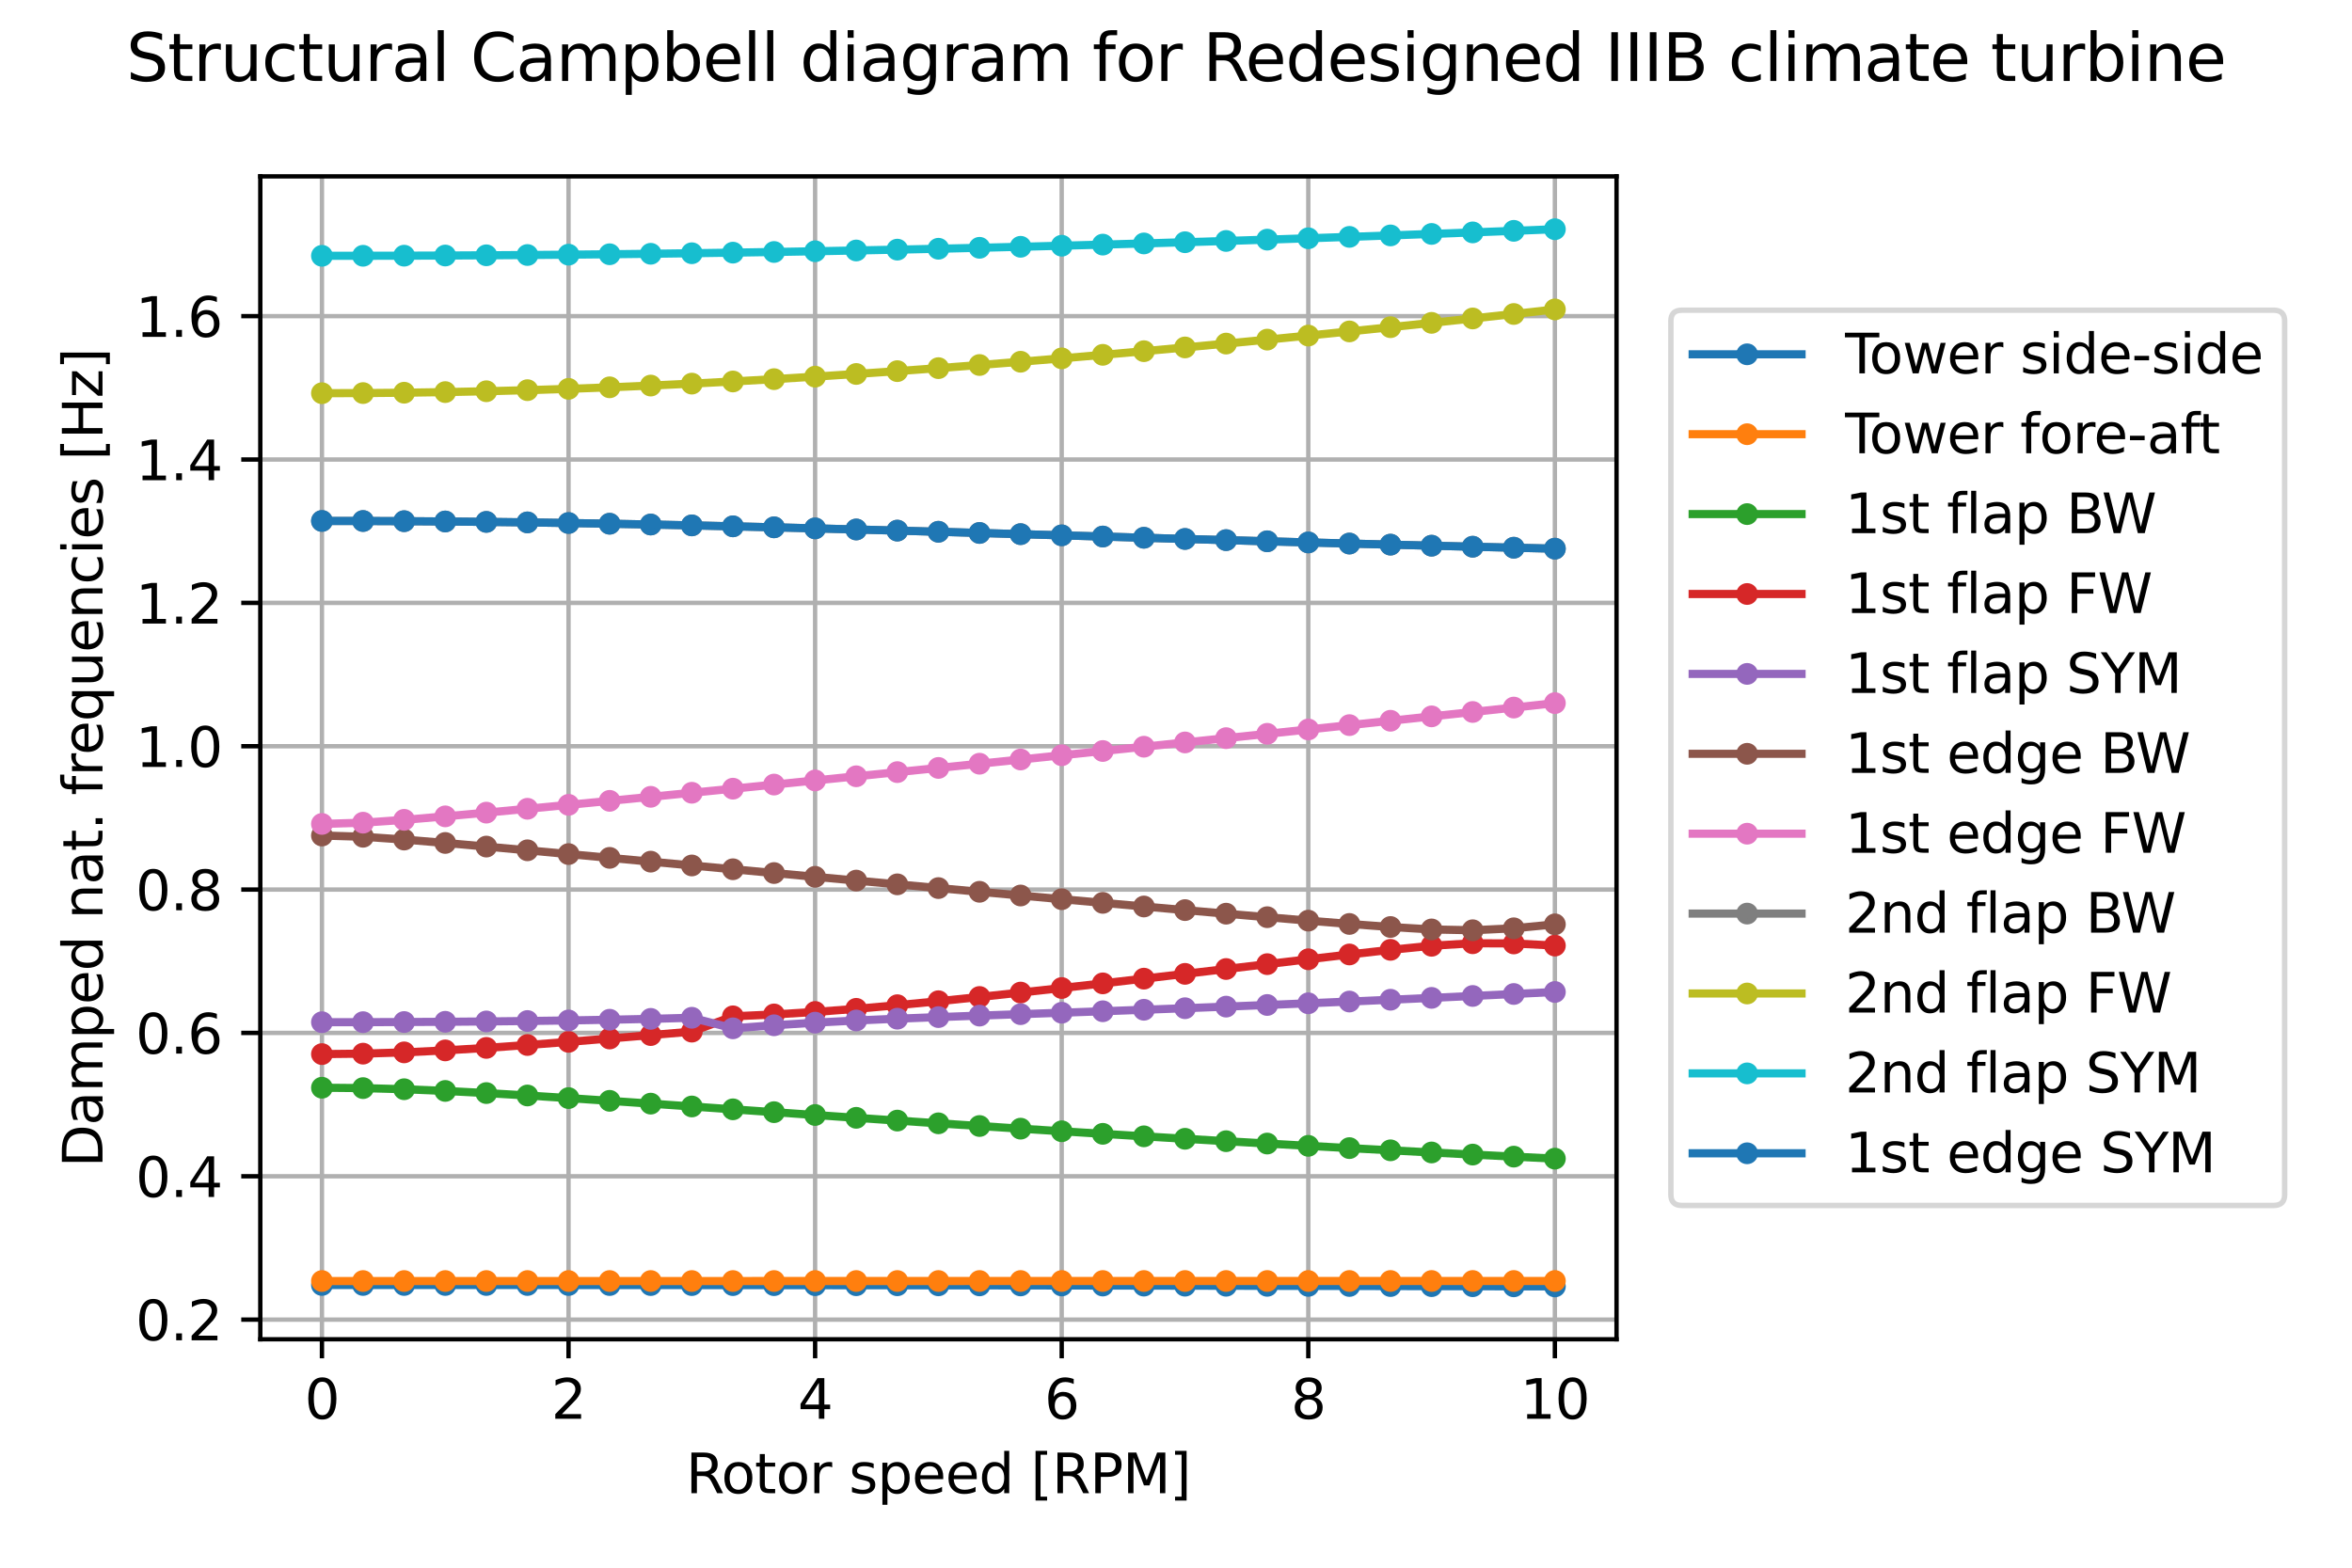 <?xml version="1.0" encoding="utf-8" standalone="no"?>
<!DOCTYPE svg PUBLIC "-//W3C//DTD SVG 1.1//EN"
  "http://www.w3.org/Graphics/SVG/1.1/DTD/svg11.dtd">
<svg xmlns:xlink="http://www.w3.org/1999/xlink" width="432pt" height="288pt" viewBox="0 0 432 288" xmlns="http://www.w3.org/2000/svg" version="1.1">
 <defs>
  <style type="text/css">*{stroke-linejoin: round; stroke-linecap: butt}</style>
 </defs>
 <g id="figure_1">
  <g id="patch_1">
   <path d="M 0 288 
L 432 288 
L 432 0 
L 0 0 
z
" style="fill: #ffffff"/>
  </g>
  <g id="axes_1">
   <g id="patch_2">
    <path d="M 47.81 246.04 
L 296.914 246.04 
L 296.914 32.4 
L 47.81 32.4 
z
" style="fill: #ffffff"/>
   </g>
   <g id="matplotlib.axis_1">
    <g id="xtick_1">
     <g id="line2d_1">
      <path d="M 59.133 246.04 
L 59.133 32.4 
" clip-path="url(#p00f8b6d942)" style="fill: none; stroke: #b0b0b0; stroke-width: 0.8; stroke-linecap: square"/>
     </g>
     <g id="line2d_2">
      <defs>
       <path id="m141ea97ef5" d="M 0 0 
L 0 3.5 
" style="stroke: #000000; stroke-width: 0.8"/>
      </defs>
      <g>
       <use xlink:href="#m141ea97ef5" x="59.133" y="246.04" style="stroke: #000000; stroke-width: 0.8"/>
      </g>
     </g>
     <g id="text_1">
      <!-- 0 -->
      <g transform="translate(55.952 260.638) scale(0.1 -0.1)">
       <defs>
        <path id="DejaVuSans-30" d="M 2034 4250 
Q 1547 4250 1301 3770 
Q 1056 3291 1056 2328 
Q 1056 1369 1301 889 
Q 1547 409 2034 409 
Q 2525 409 2770 889 
Q 3016 1369 3016 2328 
Q 3016 3291 2770 3770 
Q 2525 4250 2034 4250 
z
M 2034 4750 
Q 2819 4750 3233 4129 
Q 3647 3509 3647 2328 
Q 3647 1150 3233 529 
Q 2819 -91 2034 -91 
Q 1250 -91 836 529 
Q 422 1150 422 2328 
Q 422 3509 836 4129 
Q 1250 4750 2034 4750 
z
" transform="scale(0.016)"/>
       </defs>
       <use xlink:href="#DejaVuSans-30"/>
      </g>
     </g>
    </g>
    <g id="xtick_2">
     <g id="line2d_3">
      <path d="M 104.424 246.04 
L 104.424 32.4 
" clip-path="url(#p00f8b6d942)" style="fill: none; stroke: #b0b0b0; stroke-width: 0.8; stroke-linecap: square"/>
     </g>
     <g id="line2d_4">
      <g>
       <use xlink:href="#m141ea97ef5" x="104.424" y="246.04" style="stroke: #000000; stroke-width: 0.8"/>
      </g>
     </g>
     <g id="text_2">
      <!-- 2 -->
      <g transform="translate(101.243 260.638) scale(0.1 -0.1)">
       <defs>
        <path id="DejaVuSans-32" d="M 1228 531 
L 3431 531 
L 3431 0 
L 469 0 
L 469 531 
Q 828 903 1448 1529 
Q 2069 2156 2228 2338 
Q 2531 2678 2651 2914 
Q 2772 3150 2772 3378 
Q 2772 3750 2511 3984 
Q 2250 4219 1831 4219 
Q 1534 4219 1204 4116 
Q 875 4013 500 3803 
L 500 4441 
Q 881 4594 1212 4672 
Q 1544 4750 1819 4750 
Q 2544 4750 2975 4387 
Q 3406 4025 3406 3419 
Q 3406 3131 3298 2873 
Q 3191 2616 2906 2266 
Q 2828 2175 2409 1742 
Q 1991 1309 1228 531 
z
" transform="scale(0.016)"/>
       </defs>
       <use xlink:href="#DejaVuSans-32"/>
      </g>
     </g>
    </g>
    <g id="xtick_3">
     <g id="line2d_5">
      <path d="M 149.716 246.04 
L 149.716 32.4 
" clip-path="url(#p00f8b6d942)" style="fill: none; stroke: #b0b0b0; stroke-width: 0.8; stroke-linecap: square"/>
     </g>
     <g id="line2d_6">
      <g>
       <use xlink:href="#m141ea97ef5" x="149.716" y="246.04" style="stroke: #000000; stroke-width: 0.8"/>
      </g>
     </g>
     <g id="text_3">
      <!-- 4 -->
      <g transform="translate(146.535 260.638) scale(0.1 -0.1)">
       <defs>
        <path id="DejaVuSans-34" d="M 2419 4116 
L 825 1625 
L 2419 1625 
L 2419 4116 
z
M 2253 4666 
L 3047 4666 
L 3047 1625 
L 3713 1625 
L 3713 1100 
L 3047 1100 
L 3047 0 
L 2419 0 
L 2419 1100 
L 313 1100 
L 313 1709 
L 2253 4666 
z
" transform="scale(0.016)"/>
       </defs>
       <use xlink:href="#DejaVuSans-34"/>
      </g>
     </g>
    </g>
    <g id="xtick_4">
     <g id="line2d_7">
      <path d="M 195.007 246.04 
L 195.007 32.4 
" clip-path="url(#p00f8b6d942)" style="fill: none; stroke: #b0b0b0; stroke-width: 0.8; stroke-linecap: square"/>
     </g>
     <g id="line2d_8">
      <g>
       <use xlink:href="#m141ea97ef5" x="195.007" y="246.04" style="stroke: #000000; stroke-width: 0.8"/>
      </g>
     </g>
     <g id="text_4">
      <!-- 6 -->
      <g transform="translate(191.826 260.638) scale(0.1 -0.1)">
       <defs>
        <path id="DejaVuSans-36" d="M 2113 2584 
Q 1688 2584 1439 2293 
Q 1191 2003 1191 1497 
Q 1191 994 1439 701 
Q 1688 409 2113 409 
Q 2538 409 2786 701 
Q 3034 994 3034 1497 
Q 3034 2003 2786 2293 
Q 2538 2584 2113 2584 
z
M 3366 4563 
L 3366 3988 
Q 3128 4100 2886 4159 
Q 2644 4219 2406 4219 
Q 1781 4219 1451 3797 
Q 1122 3375 1075 2522 
Q 1259 2794 1537 2939 
Q 1816 3084 2150 3084 
Q 2853 3084 3261 2657 
Q 3669 2231 3669 1497 
Q 3669 778 3244 343 
Q 2819 -91 2113 -91 
Q 1303 -91 875 529 
Q 447 1150 447 2328 
Q 447 3434 972 4092 
Q 1497 4750 2381 4750 
Q 2619 4750 2861 4703 
Q 3103 4656 3366 4563 
z
" transform="scale(0.016)"/>
       </defs>
       <use xlink:href="#DejaVuSans-36"/>
      </g>
     </g>
    </g>
    <g id="xtick_5">
     <g id="line2d_9">
      <path d="M 240.299 246.04 
L 240.299 32.4 
" clip-path="url(#p00f8b6d942)" style="fill: none; stroke: #b0b0b0; stroke-width: 0.8; stroke-linecap: square"/>
     </g>
     <g id="line2d_10">
      <g>
       <use xlink:href="#m141ea97ef5" x="240.299" y="246.04" style="stroke: #000000; stroke-width: 0.8"/>
      </g>
     </g>
     <g id="text_5">
      <!-- 8 -->
      <g transform="translate(237.118 260.638) scale(0.1 -0.1)">
       <defs>
        <path id="DejaVuSans-38" d="M 2034 2216 
Q 1584 2216 1326 1975 
Q 1069 1734 1069 1313 
Q 1069 891 1326 650 
Q 1584 409 2034 409 
Q 2484 409 2743 651 
Q 3003 894 3003 1313 
Q 3003 1734 2745 1975 
Q 2488 2216 2034 2216 
z
M 1403 2484 
Q 997 2584 770 2862 
Q 544 3141 544 3541 
Q 544 4100 942 4425 
Q 1341 4750 2034 4750 
Q 2731 4750 3128 4425 
Q 3525 4100 3525 3541 
Q 3525 3141 3298 2862 
Q 3072 2584 2669 2484 
Q 3125 2378 3379 2068 
Q 3634 1759 3634 1313 
Q 3634 634 3220 271 
Q 2806 -91 2034 -91 
Q 1263 -91 848 271 
Q 434 634 434 1313 
Q 434 1759 690 2068 
Q 947 2378 1403 2484 
z
M 1172 3481 
Q 1172 3119 1398 2916 
Q 1625 2713 2034 2713 
Q 2441 2713 2670 2916 
Q 2900 3119 2900 3481 
Q 2900 3844 2670 4047 
Q 2441 4250 2034 4250 
Q 1625 4250 1398 4047 
Q 1172 3844 1172 3481 
z
" transform="scale(0.016)"/>
       </defs>
       <use xlink:href="#DejaVuSans-38"/>
      </g>
     </g>
    </g>
    <g id="xtick_6">
     <g id="line2d_11">
      <path d="M 285.591 246.04 
L 285.591 32.4 
" clip-path="url(#p00f8b6d942)" style="fill: none; stroke: #b0b0b0; stroke-width: 0.8; stroke-linecap: square"/>
     </g>
     <g id="line2d_12">
      <g>
       <use xlink:href="#m141ea97ef5" x="285.591" y="246.04" style="stroke: #000000; stroke-width: 0.8"/>
      </g>
     </g>
     <g id="text_6">
      <!-- 10 -->
      <g transform="translate(279.228 260.638) scale(0.1 -0.1)">
       <defs>
        <path id="DejaVuSans-31" d="M 794 531 
L 1825 531 
L 1825 4091 
L 703 3866 
L 703 4441 
L 1819 4666 
L 2450 4666 
L 2450 531 
L 3481 531 
L 3481 0 
L 794 0 
L 794 531 
z
" transform="scale(0.016)"/>
       </defs>
       <use xlink:href="#DejaVuSans-31"/>
       <use xlink:href="#DejaVuSans-30" x="63.623"/>
      </g>
     </g>
    </g>
    <g id="text_7">
     <!-- Rotor speed [RPM] -->
     <g transform="translate(125.989 274.317) scale(0.1 -0.1)">
      <defs>
       <path id="DejaVuSans-52" d="M 2841 2188 
Q 3044 2119 3236 1894 
Q 3428 1669 3622 1275 
L 4263 0 
L 3584 0 
L 2988 1197 
Q 2756 1666 2539 1819 
Q 2322 1972 1947 1972 
L 1259 1972 
L 1259 0 
L 628 0 
L 628 4666 
L 2053 4666 
Q 2853 4666 3247 4331 
Q 3641 3997 3641 3322 
Q 3641 2881 3436 2590 
Q 3231 2300 2841 2188 
z
M 1259 4147 
L 1259 2491 
L 2053 2491 
Q 2509 2491 2742 2702 
Q 2975 2913 2975 3322 
Q 2975 3731 2742 3939 
Q 2509 4147 2053 4147 
L 1259 4147 
z
" transform="scale(0.016)"/>
       <path id="DejaVuSans-6f" d="M 1959 3097 
Q 1497 3097 1228 2736 
Q 959 2375 959 1747 
Q 959 1119 1226 758 
Q 1494 397 1959 397 
Q 2419 397 2687 759 
Q 2956 1122 2956 1747 
Q 2956 2369 2687 2733 
Q 2419 3097 1959 3097 
z
M 1959 3584 
Q 2709 3584 3137 3096 
Q 3566 2609 3566 1747 
Q 3566 888 3137 398 
Q 2709 -91 1959 -91 
Q 1206 -91 779 398 
Q 353 888 353 1747 
Q 353 2609 779 3096 
Q 1206 3584 1959 3584 
z
" transform="scale(0.016)"/>
       <path id="DejaVuSans-74" d="M 1172 4494 
L 1172 3500 
L 2356 3500 
L 2356 3053 
L 1172 3053 
L 1172 1153 
Q 1172 725 1289 603 
Q 1406 481 1766 481 
L 2356 481 
L 2356 0 
L 1766 0 
Q 1100 0 847 248 
Q 594 497 594 1153 
L 594 3053 
L 172 3053 
L 172 3500 
L 594 3500 
L 594 4494 
L 1172 4494 
z
" transform="scale(0.016)"/>
       <path id="DejaVuSans-72" d="M 2631 2963 
Q 2534 3019 2420 3045 
Q 2306 3072 2169 3072 
Q 1681 3072 1420 2755 
Q 1159 2438 1159 1844 
L 1159 0 
L 581 0 
L 581 3500 
L 1159 3500 
L 1159 2956 
Q 1341 3275 1631 3429 
Q 1922 3584 2338 3584 
Q 2397 3584 2469 3576 
Q 2541 3569 2628 3553 
L 2631 2963 
z
" transform="scale(0.016)"/>
       <path id="DejaVuSans-20" transform="scale(0.016)"/>
       <path id="DejaVuSans-73" d="M 2834 3397 
L 2834 2853 
Q 2591 2978 2328 3040 
Q 2066 3103 1784 3103 
Q 1356 3103 1142 2972 
Q 928 2841 928 2578 
Q 928 2378 1081 2264 
Q 1234 2150 1697 2047 
L 1894 2003 
Q 2506 1872 2764 1633 
Q 3022 1394 3022 966 
Q 3022 478 2636 193 
Q 2250 -91 1575 -91 
Q 1294 -91 989 -36 
Q 684 19 347 128 
L 347 722 
Q 666 556 975 473 
Q 1284 391 1588 391 
Q 1994 391 2212 530 
Q 2431 669 2431 922 
Q 2431 1156 2273 1281 
Q 2116 1406 1581 1522 
L 1381 1569 
Q 847 1681 609 1914 
Q 372 2147 372 2553 
Q 372 3047 722 3315 
Q 1072 3584 1716 3584 
Q 2034 3584 2315 3537 
Q 2597 3491 2834 3397 
z
" transform="scale(0.016)"/>
       <path id="DejaVuSans-70" d="M 1159 525 
L 1159 -1331 
L 581 -1331 
L 581 3500 
L 1159 3500 
L 1159 2969 
Q 1341 3281 1617 3432 
Q 1894 3584 2278 3584 
Q 2916 3584 3314 3078 
Q 3713 2572 3713 1747 
Q 3713 922 3314 415 
Q 2916 -91 2278 -91 
Q 1894 -91 1617 61 
Q 1341 213 1159 525 
z
M 3116 1747 
Q 3116 2381 2855 2742 
Q 2594 3103 2138 3103 
Q 1681 3103 1420 2742 
Q 1159 2381 1159 1747 
Q 1159 1113 1420 752 
Q 1681 391 2138 391 
Q 2594 391 2855 752 
Q 3116 1113 3116 1747 
z
" transform="scale(0.016)"/>
       <path id="DejaVuSans-65" d="M 3597 1894 
L 3597 1613 
L 953 1613 
Q 991 1019 1311 708 
Q 1631 397 2203 397 
Q 2534 397 2845 478 
Q 3156 559 3463 722 
L 3463 178 
Q 3153 47 2828 -22 
Q 2503 -91 2169 -91 
Q 1331 -91 842 396 
Q 353 884 353 1716 
Q 353 2575 817 3079 
Q 1281 3584 2069 3584 
Q 2775 3584 3186 3129 
Q 3597 2675 3597 1894 
z
M 3022 2063 
Q 3016 2534 2758 2815 
Q 2500 3097 2075 3097 
Q 1594 3097 1305 2825 
Q 1016 2553 972 2059 
L 3022 2063 
z
" transform="scale(0.016)"/>
       <path id="DejaVuSans-64" d="M 2906 2969 
L 2906 4863 
L 3481 4863 
L 3481 0 
L 2906 0 
L 2906 525 
Q 2725 213 2448 61 
Q 2172 -91 1784 -91 
Q 1150 -91 751 415 
Q 353 922 353 1747 
Q 353 2572 751 3078 
Q 1150 3584 1784 3584 
Q 2172 3584 2448 3432 
Q 2725 3281 2906 2969 
z
M 947 1747 
Q 947 1113 1208 752 
Q 1469 391 1925 391 
Q 2381 391 2643 752 
Q 2906 1113 2906 1747 
Q 2906 2381 2643 2742 
Q 2381 3103 1925 3103 
Q 1469 3103 1208 2742 
Q 947 2381 947 1747 
z
" transform="scale(0.016)"/>
       <path id="DejaVuSans-5b" d="M 550 4863 
L 1875 4863 
L 1875 4416 
L 1125 4416 
L 1125 -397 
L 1875 -397 
L 1875 -844 
L 550 -844 
L 550 4863 
z
" transform="scale(0.016)"/>
       <path id="DejaVuSans-50" d="M 1259 4147 
L 1259 2394 
L 2053 2394 
Q 2494 2394 2734 2622 
Q 2975 2850 2975 3272 
Q 2975 3691 2734 3919 
Q 2494 4147 2053 4147 
L 1259 4147 
z
M 628 4666 
L 2053 4666 
Q 2838 4666 3239 4311 
Q 3641 3956 3641 3272 
Q 3641 2581 3239 2228 
Q 2838 1875 2053 1875 
L 1259 1875 
L 1259 0 
L 628 0 
L 628 4666 
z
" transform="scale(0.016)"/>
       <path id="DejaVuSans-4d" d="M 628 4666 
L 1569 4666 
L 2759 1491 
L 3956 4666 
L 4897 4666 
L 4897 0 
L 4281 0 
L 4281 4097 
L 3078 897 
L 2444 897 
L 1241 4097 
L 1241 0 
L 628 0 
L 628 4666 
z
" transform="scale(0.016)"/>
       <path id="DejaVuSans-5d" d="M 1947 4863 
L 1947 -844 
L 622 -844 
L 622 -397 
L 1369 -397 
L 1369 4416 
L 622 4416 
L 622 4863 
L 1947 4863 
z
" transform="scale(0.016)"/>
      </defs>
      <use xlink:href="#DejaVuSans-52"/>
      <use xlink:href="#DejaVuSans-6f" x="64.982"/>
      <use xlink:href="#DejaVuSans-74" x="126.164"/>
      <use xlink:href="#DejaVuSans-6f" x="165.373"/>
      <use xlink:href="#DejaVuSans-72" x="226.555"/>
      <use xlink:href="#DejaVuSans-20" x="267.668"/>
      <use xlink:href="#DejaVuSans-73" x="299.455"/>
      <use xlink:href="#DejaVuSans-70" x="351.555"/>
      <use xlink:href="#DejaVuSans-65" x="415.031"/>
      <use xlink:href="#DejaVuSans-65" x="476.555"/>
      <use xlink:href="#DejaVuSans-64" x="538.078"/>
      <use xlink:href="#DejaVuSans-20" x="601.555"/>
      <use xlink:href="#DejaVuSans-5b" x="633.342"/>
      <use xlink:href="#DejaVuSans-52" x="672.355"/>
      <use xlink:href="#DejaVuSans-50" x="741.838"/>
      <use xlink:href="#DejaVuSans-4d" x="802.141"/>
      <use xlink:href="#DejaVuSans-5d" x="888.42"/>
     </g>
    </g>
   </g>
   <g id="matplotlib.axis_2">
    <g id="ytick_1">
     <g id="line2d_13">
      <path d="M 47.81 242.426 
L 296.914 242.426 
" clip-path="url(#p00f8b6d942)" style="fill: none; stroke: #b0b0b0; stroke-width: 0.8; stroke-linecap: square"/>
     </g>
     <g id="line2d_14">
      <defs>
       <path id="m417bd62cbb" d="M 0 0 
L -3.5 0 
" style="stroke: #000000; stroke-width: 0.8"/>
      </defs>
      <g>
       <use xlink:href="#m417bd62cbb" x="47.81" y="242.426" style="stroke: #000000; stroke-width: 0.8"/>
      </g>
     </g>
     <g id="text_8">
      <!-- 0.2 -->
      <g transform="translate(24.907 246.225) scale(0.1 -0.1)">
       <defs>
        <path id="DejaVuSans-2e" d="M 684 794 
L 1344 794 
L 1344 0 
L 684 0 
L 684 794 
z
" transform="scale(0.016)"/>
       </defs>
       <use xlink:href="#DejaVuSans-30"/>
       <use xlink:href="#DejaVuSans-2e" x="63.623"/>
       <use xlink:href="#DejaVuSans-32" x="95.41"/>
      </g>
     </g>
    </g>
    <g id="ytick_2">
     <g id="line2d_15">
      <path d="M 47.81 216.091 
L 296.914 216.091 
" clip-path="url(#p00f8b6d942)" style="fill: none; stroke: #b0b0b0; stroke-width: 0.8; stroke-linecap: square"/>
     </g>
     <g id="line2d_16">
      <g>
       <use xlink:href="#m417bd62cbb" x="47.81" y="216.091" style="stroke: #000000; stroke-width: 0.8"/>
      </g>
     </g>
     <g id="text_9">
      <!-- 0.4 -->
      <g transform="translate(24.907 219.89) scale(0.1 -0.1)">
       <use xlink:href="#DejaVuSans-30"/>
       <use xlink:href="#DejaVuSans-2e" x="63.623"/>
       <use xlink:href="#DejaVuSans-34" x="95.41"/>
      </g>
     </g>
    </g>
    <g id="ytick_3">
     <g id="line2d_17">
      <path d="M 47.81 189.756 
L 296.914 189.756 
" clip-path="url(#p00f8b6d942)" style="fill: none; stroke: #b0b0b0; stroke-width: 0.8; stroke-linecap: square"/>
     </g>
     <g id="line2d_18">
      <g>
       <use xlink:href="#m417bd62cbb" x="47.81" y="189.756" style="stroke: #000000; stroke-width: 0.8"/>
      </g>
     </g>
     <g id="text_10">
      <!-- 0.6 -->
      <g transform="translate(24.907 193.555) scale(0.1 -0.1)">
       <use xlink:href="#DejaVuSans-30"/>
       <use xlink:href="#DejaVuSans-2e" x="63.623"/>
       <use xlink:href="#DejaVuSans-36" x="95.41"/>
      </g>
     </g>
    </g>
    <g id="ytick_4">
     <g id="line2d_19">
      <path d="M 47.81 163.421 
L 296.914 163.421 
" clip-path="url(#p00f8b6d942)" style="fill: none; stroke: #b0b0b0; stroke-width: 0.8; stroke-linecap: square"/>
     </g>
     <g id="line2d_20">
      <g>
       <use xlink:href="#m417bd62cbb" x="47.81" y="163.421" style="stroke: #000000; stroke-width: 0.8"/>
      </g>
     </g>
     <g id="text_11">
      <!-- 0.8 -->
      <g transform="translate(24.907 167.22) scale(0.1 -0.1)">
       <use xlink:href="#DejaVuSans-30"/>
       <use xlink:href="#DejaVuSans-2e" x="63.623"/>
       <use xlink:href="#DejaVuSans-38" x="95.41"/>
      </g>
     </g>
    </g>
    <g id="ytick_5">
     <g id="line2d_21">
      <path d="M 47.81 137.086 
L 296.914 137.086 
" clip-path="url(#p00f8b6d942)" style="fill: none; stroke: #b0b0b0; stroke-width: 0.8; stroke-linecap: square"/>
     </g>
     <g id="line2d_22">
      <g>
       <use xlink:href="#m417bd62cbb" x="47.81" y="137.086" style="stroke: #000000; stroke-width: 0.8"/>
      </g>
     </g>
     <g id="text_12">
      <!-- 1.0 -->
      <g transform="translate(24.907 140.885) scale(0.1 -0.1)">
       <use xlink:href="#DejaVuSans-31"/>
       <use xlink:href="#DejaVuSans-2e" x="63.623"/>
       <use xlink:href="#DejaVuSans-30" x="95.41"/>
      </g>
     </g>
    </g>
    <g id="ytick_6">
     <g id="line2d_23">
      <path d="M 47.81 110.751 
L 296.914 110.751 
" clip-path="url(#p00f8b6d942)" style="fill: none; stroke: #b0b0b0; stroke-width: 0.8; stroke-linecap: square"/>
     </g>
     <g id="line2d_24">
      <g>
       <use xlink:href="#m417bd62cbb" x="47.81" y="110.751" style="stroke: #000000; stroke-width: 0.8"/>
      </g>
     </g>
     <g id="text_13">
      <!-- 1.2 -->
      <g transform="translate(24.907 114.55) scale(0.1 -0.1)">
       <use xlink:href="#DejaVuSans-31"/>
       <use xlink:href="#DejaVuSans-2e" x="63.623"/>
       <use xlink:href="#DejaVuSans-32" x="95.41"/>
      </g>
     </g>
    </g>
    <g id="ytick_7">
     <g id="line2d_25">
      <path d="M 47.81 84.416 
L 296.914 84.416 
" clip-path="url(#p00f8b6d942)" style="fill: none; stroke: #b0b0b0; stroke-width: 0.8; stroke-linecap: square"/>
     </g>
     <g id="line2d_26">
      <g>
       <use xlink:href="#m417bd62cbb" x="47.81" y="84.416" style="stroke: #000000; stroke-width: 0.8"/>
      </g>
     </g>
     <g id="text_14">
      <!-- 1.4 -->
      <g transform="translate(24.907 88.215) scale(0.1 -0.1)">
       <use xlink:href="#DejaVuSans-31"/>
       <use xlink:href="#DejaVuSans-2e" x="63.623"/>
       <use xlink:href="#DejaVuSans-34" x="95.41"/>
      </g>
     </g>
    </g>
    <g id="ytick_8">
     <g id="line2d_27">
      <path d="M 47.81 58.08 
L 296.914 58.08 
" clip-path="url(#p00f8b6d942)" style="fill: none; stroke: #b0b0b0; stroke-width: 0.8; stroke-linecap: square"/>
     </g>
     <g id="line2d_28">
      <g>
       <use xlink:href="#m417bd62cbb" x="47.81" y="58.08" style="stroke: #000000; stroke-width: 0.8"/>
      </g>
     </g>
     <g id="text_15">
      <!-- 1.6 -->
      <g transform="translate(24.907 61.88) scale(0.1 -0.1)">
       <use xlink:href="#DejaVuSans-31"/>
       <use xlink:href="#DejaVuSans-2e" x="63.623"/>
       <use xlink:href="#DejaVuSans-36" x="95.41"/>
      </g>
     </g>
    </g>
    <g id="text_16">
     <!-- Damped nat. frequencies [Hz] -->
     <g transform="translate(18.827 214.452) rotate(-90) scale(0.1 -0.1)">
      <defs>
       <path id="DejaVuSans-44" d="M 1259 4147 
L 1259 519 
L 2022 519 
Q 2988 519 3436 956 
Q 3884 1394 3884 2338 
Q 3884 3275 3436 3711 
Q 2988 4147 2022 4147 
L 1259 4147 
z
M 628 4666 
L 1925 4666 
Q 3281 4666 3915 4102 
Q 4550 3538 4550 2338 
Q 4550 1131 3912 565 
Q 3275 0 1925 0 
L 628 0 
L 628 4666 
z
" transform="scale(0.016)"/>
       <path id="DejaVuSans-61" d="M 2194 1759 
Q 1497 1759 1228 1600 
Q 959 1441 959 1056 
Q 959 750 1161 570 
Q 1363 391 1709 391 
Q 2188 391 2477 730 
Q 2766 1069 2766 1631 
L 2766 1759 
L 2194 1759 
z
M 3341 1997 
L 3341 0 
L 2766 0 
L 2766 531 
Q 2569 213 2275 61 
Q 1981 -91 1556 -91 
Q 1019 -91 701 211 
Q 384 513 384 1019 
Q 384 1609 779 1909 
Q 1175 2209 1959 2209 
L 2766 2209 
L 2766 2266 
Q 2766 2663 2505 2880 
Q 2244 3097 1772 3097 
Q 1472 3097 1187 3025 
Q 903 2953 641 2809 
L 641 3341 
Q 956 3463 1253 3523 
Q 1550 3584 1831 3584 
Q 2591 3584 2966 3190 
Q 3341 2797 3341 1997 
z
" transform="scale(0.016)"/>
       <path id="DejaVuSans-6d" d="M 3328 2828 
Q 3544 3216 3844 3400 
Q 4144 3584 4550 3584 
Q 5097 3584 5394 3201 
Q 5691 2819 5691 2113 
L 5691 0 
L 5113 0 
L 5113 2094 
Q 5113 2597 4934 2840 
Q 4756 3084 4391 3084 
Q 3944 3084 3684 2787 
Q 3425 2491 3425 1978 
L 3425 0 
L 2847 0 
L 2847 2094 
Q 2847 2600 2669 2842 
Q 2491 3084 2119 3084 
Q 1678 3084 1418 2786 
Q 1159 2488 1159 1978 
L 1159 0 
L 581 0 
L 581 3500 
L 1159 3500 
L 1159 2956 
Q 1356 3278 1631 3431 
Q 1906 3584 2284 3584 
Q 2666 3584 2933 3390 
Q 3200 3197 3328 2828 
z
" transform="scale(0.016)"/>
       <path id="DejaVuSans-6e" d="M 3513 2113 
L 3513 0 
L 2938 0 
L 2938 2094 
Q 2938 2591 2744 2837 
Q 2550 3084 2163 3084 
Q 1697 3084 1428 2787 
Q 1159 2491 1159 1978 
L 1159 0 
L 581 0 
L 581 3500 
L 1159 3500 
L 1159 2956 
Q 1366 3272 1645 3428 
Q 1925 3584 2291 3584 
Q 2894 3584 3203 3211 
Q 3513 2838 3513 2113 
z
" transform="scale(0.016)"/>
       <path id="DejaVuSans-66" d="M 2375 4863 
L 2375 4384 
L 1825 4384 
Q 1516 4384 1395 4259 
Q 1275 4134 1275 3809 
L 1275 3500 
L 2222 3500 
L 2222 3053 
L 1275 3053 
L 1275 0 
L 697 0 
L 697 3053 
L 147 3053 
L 147 3500 
L 697 3500 
L 697 3744 
Q 697 4328 969 4595 
Q 1241 4863 1831 4863 
L 2375 4863 
z
" transform="scale(0.016)"/>
       <path id="DejaVuSans-71" d="M 947 1747 
Q 947 1113 1208 752 
Q 1469 391 1925 391 
Q 2381 391 2643 752 
Q 2906 1113 2906 1747 
Q 2906 2381 2643 2742 
Q 2381 3103 1925 3103 
Q 1469 3103 1208 2742 
Q 947 2381 947 1747 
z
M 2906 525 
Q 2725 213 2448 61 
Q 2172 -91 1784 -91 
Q 1150 -91 751 415 
Q 353 922 353 1747 
Q 353 2572 751 3078 
Q 1150 3584 1784 3584 
Q 2172 3584 2448 3432 
Q 2725 3281 2906 2969 
L 2906 3500 
L 3481 3500 
L 3481 -1331 
L 2906 -1331 
L 2906 525 
z
" transform="scale(0.016)"/>
       <path id="DejaVuSans-75" d="M 544 1381 
L 544 3500 
L 1119 3500 
L 1119 1403 
Q 1119 906 1312 657 
Q 1506 409 1894 409 
Q 2359 409 2629 706 
Q 2900 1003 2900 1516 
L 2900 3500 
L 3475 3500 
L 3475 0 
L 2900 0 
L 2900 538 
Q 2691 219 2414 64 
Q 2138 -91 1772 -91 
Q 1169 -91 856 284 
Q 544 659 544 1381 
z
M 1991 3584 
L 1991 3584 
z
" transform="scale(0.016)"/>
       <path id="DejaVuSans-63" d="M 3122 3366 
L 3122 2828 
Q 2878 2963 2633 3030 
Q 2388 3097 2138 3097 
Q 1578 3097 1268 2742 
Q 959 2388 959 1747 
Q 959 1106 1268 751 
Q 1578 397 2138 397 
Q 2388 397 2633 464 
Q 2878 531 3122 666 
L 3122 134 
Q 2881 22 2623 -34 
Q 2366 -91 2075 -91 
Q 1284 -91 818 406 
Q 353 903 353 1747 
Q 353 2603 823 3093 
Q 1294 3584 2113 3584 
Q 2378 3584 2631 3529 
Q 2884 3475 3122 3366 
z
" transform="scale(0.016)"/>
       <path id="DejaVuSans-69" d="M 603 3500 
L 1178 3500 
L 1178 0 
L 603 0 
L 603 3500 
z
M 603 4863 
L 1178 4863 
L 1178 4134 
L 603 4134 
L 603 4863 
z
" transform="scale(0.016)"/>
       <path id="DejaVuSans-48" d="M 628 4666 
L 1259 4666 
L 1259 2753 
L 3553 2753 
L 3553 4666 
L 4184 4666 
L 4184 0 
L 3553 0 
L 3553 2222 
L 1259 2222 
L 1259 0 
L 628 0 
L 628 4666 
z
" transform="scale(0.016)"/>
       <path id="DejaVuSans-7a" d="M 353 3500 
L 3084 3500 
L 3084 2975 
L 922 459 
L 3084 459 
L 3084 0 
L 275 0 
L 275 525 
L 2438 3041 
L 353 3041 
L 353 3500 
z
" transform="scale(0.016)"/>
      </defs>
      <use xlink:href="#DejaVuSans-44"/>
      <use xlink:href="#DejaVuSans-61" x="77.002"/>
      <use xlink:href="#DejaVuSans-6d" x="138.281"/>
      <use xlink:href="#DejaVuSans-70" x="235.693"/>
      <use xlink:href="#DejaVuSans-65" x="299.17"/>
      <use xlink:href="#DejaVuSans-64" x="360.693"/>
      <use xlink:href="#DejaVuSans-20" x="424.17"/>
      <use xlink:href="#DejaVuSans-6e" x="455.957"/>
      <use xlink:href="#DejaVuSans-61" x="519.336"/>
      <use xlink:href="#DejaVuSans-74" x="580.615"/>
      <use xlink:href="#DejaVuSans-2e" x="619.824"/>
      <use xlink:href="#DejaVuSans-20" x="651.611"/>
      <use xlink:href="#DejaVuSans-66" x="683.398"/>
      <use xlink:href="#DejaVuSans-72" x="718.604"/>
      <use xlink:href="#DejaVuSans-65" x="757.467"/>
      <use xlink:href="#DejaVuSans-71" x="818.99"/>
      <use xlink:href="#DejaVuSans-75" x="882.467"/>
      <use xlink:href="#DejaVuSans-65" x="945.846"/>
      <use xlink:href="#DejaVuSans-6e" x="1007.369"/>
      <use xlink:href="#DejaVuSans-63" x="1070.748"/>
      <use xlink:href="#DejaVuSans-69" x="1125.729"/>
      <use xlink:href="#DejaVuSans-65" x="1153.512"/>
      <use xlink:href="#DejaVuSans-73" x="1215.035"/>
      <use xlink:href="#DejaVuSans-20" x="1267.135"/>
      <use xlink:href="#DejaVuSans-5b" x="1298.922"/>
      <use xlink:href="#DejaVuSans-48" x="1337.936"/>
      <use xlink:href="#DejaVuSans-7a" x="1413.131"/>
      <use xlink:href="#DejaVuSans-5d" x="1465.621"/>
     </g>
    </g>
   </g>
   <g id="line2d_29">
    <path d="M 59.133 236.062 
L 66.682 236.062 
L 74.23 236.063 
L 81.779 236.064 
L 89.327 236.066 
L 96.876 236.069 
L 104.425 236.072 
L 111.973 236.076 
L 119.522 236.08 
L 127.07 236.085 
L 134.619 236.091 
L 142.167 236.097 
L 149.716 236.104 
L 157.265 236.111 
L 164.813 236.119 
L 172.362 236.128 
L 179.91 236.137 
L 187.459 236.147 
L 195.008 236.157 
L 202.556 236.168 
L 210.105 236.18 
L 217.653 236.192 
L 225.202 236.205 
L 232.75 236.218 
L 240.299 236.232 
L 247.848 236.247 
L 255.396 236.262 
L 262.945 236.278 
L 270.493 236.294 
L 278.042 236.311 
L 285.591 236.329 
" clip-path="url(#p00f8b6d942)" style="fill: none; stroke: #1f77b4; stroke-width: 1.5; stroke-linecap: square"/>
    <defs>
     <path id="ma804b77190" d="M 0 1.5 
C 0.398 1.5 0.779 1.342 1.061 1.061 
C 1.342 0.779 1.5 0.398 1.5 0 
C 1.5 -0.398 1.342 -0.779 1.061 -1.061 
C 0.779 -1.342 0.398 -1.5 0 -1.5 
C -0.398 -1.5 -0.779 -1.342 -1.061 -1.061 
C -1.342 -0.779 -1.5 -0.398 -1.5 0 
C -1.5 0.398 -1.342 0.779 -1.061 1.061 
C -0.779 1.342 -0.398 1.5 0 1.5 
z
" style="stroke: #1f77b4"/>
    </defs>
    <g clip-path="url(#p00f8b6d942)">
     <use xlink:href="#ma804b77190" x="59.133" y="236.062" style="fill: #1f77b4; stroke: #1f77b4"/>
     <use xlink:href="#ma804b77190" x="66.682" y="236.062" style="fill: #1f77b4; stroke: #1f77b4"/>
     <use xlink:href="#ma804b77190" x="74.23" y="236.063" style="fill: #1f77b4; stroke: #1f77b4"/>
     <use xlink:href="#ma804b77190" x="81.779" y="236.064" style="fill: #1f77b4; stroke: #1f77b4"/>
     <use xlink:href="#ma804b77190" x="89.327" y="236.066" style="fill: #1f77b4; stroke: #1f77b4"/>
     <use xlink:href="#ma804b77190" x="96.876" y="236.069" style="fill: #1f77b4; stroke: #1f77b4"/>
     <use xlink:href="#ma804b77190" x="104.425" y="236.072" style="fill: #1f77b4; stroke: #1f77b4"/>
     <use xlink:href="#ma804b77190" x="111.973" y="236.076" style="fill: #1f77b4; stroke: #1f77b4"/>
     <use xlink:href="#ma804b77190" x="119.522" y="236.08" style="fill: #1f77b4; stroke: #1f77b4"/>
     <use xlink:href="#ma804b77190" x="127.07" y="236.085" style="fill: #1f77b4; stroke: #1f77b4"/>
     <use xlink:href="#ma804b77190" x="134.619" y="236.091" style="fill: #1f77b4; stroke: #1f77b4"/>
     <use xlink:href="#ma804b77190" x="142.167" y="236.097" style="fill: #1f77b4; stroke: #1f77b4"/>
     <use xlink:href="#ma804b77190" x="149.716" y="236.104" style="fill: #1f77b4; stroke: #1f77b4"/>
     <use xlink:href="#ma804b77190" x="157.265" y="236.111" style="fill: #1f77b4; stroke: #1f77b4"/>
     <use xlink:href="#ma804b77190" x="164.813" y="236.119" style="fill: #1f77b4; stroke: #1f77b4"/>
     <use xlink:href="#ma804b77190" x="172.362" y="236.128" style="fill: #1f77b4; stroke: #1f77b4"/>
     <use xlink:href="#ma804b77190" x="179.91" y="236.137" style="fill: #1f77b4; stroke: #1f77b4"/>
     <use xlink:href="#ma804b77190" x="187.459" y="236.147" style="fill: #1f77b4; stroke: #1f77b4"/>
     <use xlink:href="#ma804b77190" x="195.008" y="236.157" style="fill: #1f77b4; stroke: #1f77b4"/>
     <use xlink:href="#ma804b77190" x="202.556" y="236.168" style="fill: #1f77b4; stroke: #1f77b4"/>
     <use xlink:href="#ma804b77190" x="210.105" y="236.18" style="fill: #1f77b4; stroke: #1f77b4"/>
     <use xlink:href="#ma804b77190" x="217.653" y="236.192" style="fill: #1f77b4; stroke: #1f77b4"/>
     <use xlink:href="#ma804b77190" x="225.202" y="236.205" style="fill: #1f77b4; stroke: #1f77b4"/>
     <use xlink:href="#ma804b77190" x="232.75" y="236.218" style="fill: #1f77b4; stroke: #1f77b4"/>
     <use xlink:href="#ma804b77190" x="240.299" y="236.232" style="fill: #1f77b4; stroke: #1f77b4"/>
     <use xlink:href="#ma804b77190" x="247.848" y="236.247" style="fill: #1f77b4; stroke: #1f77b4"/>
     <use xlink:href="#ma804b77190" x="255.396" y="236.262" style="fill: #1f77b4; stroke: #1f77b4"/>
     <use xlink:href="#ma804b77190" x="262.945" y="236.278" style="fill: #1f77b4; stroke: #1f77b4"/>
     <use xlink:href="#ma804b77190" x="270.493" y="236.294" style="fill: #1f77b4; stroke: #1f77b4"/>
     <use xlink:href="#ma804b77190" x="278.042" y="236.311" style="fill: #1f77b4; stroke: #1f77b4"/>
     <use xlink:href="#ma804b77190" x="285.591" y="236.329" style="fill: #1f77b4; stroke: #1f77b4"/>
    </g>
   </g>
   <g id="line2d_30">
    <path d="M 59.133 235.339 
L 66.682 235.339 
L 74.23 235.339 
L 81.779 235.339 
L 89.327 235.339 
L 96.876 235.339 
L 104.425 235.338 
L 111.973 235.338 
L 119.522 235.338 
L 127.07 235.338 
L 134.619 235.338 
L 142.167 235.337 
L 149.716 235.337 
L 157.265 235.337 
L 164.813 235.336 
L 172.362 235.336 
L 179.91 235.335 
L 187.459 235.335 
L 195.008 235.334 
L 202.556 235.334 
L 210.105 235.333 
L 217.653 235.333 
L 225.202 235.332 
L 232.75 235.332 
L 240.299 235.331 
L 247.848 235.331 
L 255.396 235.33 
L 262.945 235.33 
L 270.493 235.329 
L 278.042 235.329 
L 285.591 235.328 
" clip-path="url(#p00f8b6d942)" style="fill: none; stroke: #ff7f0e; stroke-width: 1.5; stroke-linecap: square"/>
    <defs>
     <path id="m9aed5e3c52" d="M 0 1.5 
C 0.398 1.5 0.779 1.342 1.061 1.061 
C 1.342 0.779 1.5 0.398 1.5 0 
C 1.5 -0.398 1.342 -0.779 1.061 -1.061 
C 0.779 -1.342 0.398 -1.5 0 -1.5 
C -0.398 -1.5 -0.779 -1.342 -1.061 -1.061 
C -1.342 -0.779 -1.5 -0.398 -1.5 0 
C -1.5 0.398 -1.342 0.779 -1.061 1.061 
C -0.779 1.342 -0.398 1.5 0 1.5 
z
" style="stroke: #ff7f0e"/>
    </defs>
    <g clip-path="url(#p00f8b6d942)">
     <use xlink:href="#m9aed5e3c52" x="59.133" y="235.339" style="fill: #ff7f0e; stroke: #ff7f0e"/>
     <use xlink:href="#m9aed5e3c52" x="66.682" y="235.339" style="fill: #ff7f0e; stroke: #ff7f0e"/>
     <use xlink:href="#m9aed5e3c52" x="74.23" y="235.339" style="fill: #ff7f0e; stroke: #ff7f0e"/>
     <use xlink:href="#m9aed5e3c52" x="81.779" y="235.339" style="fill: #ff7f0e; stroke: #ff7f0e"/>
     <use xlink:href="#m9aed5e3c52" x="89.327" y="235.339" style="fill: #ff7f0e; stroke: #ff7f0e"/>
     <use xlink:href="#m9aed5e3c52" x="96.876" y="235.339" style="fill: #ff7f0e; stroke: #ff7f0e"/>
     <use xlink:href="#m9aed5e3c52" x="104.425" y="235.338" style="fill: #ff7f0e; stroke: #ff7f0e"/>
     <use xlink:href="#m9aed5e3c52" x="111.973" y="235.338" style="fill: #ff7f0e; stroke: #ff7f0e"/>
     <use xlink:href="#m9aed5e3c52" x="119.522" y="235.338" style="fill: #ff7f0e; stroke: #ff7f0e"/>
     <use xlink:href="#m9aed5e3c52" x="127.07" y="235.338" style="fill: #ff7f0e; stroke: #ff7f0e"/>
     <use xlink:href="#m9aed5e3c52" x="134.619" y="235.338" style="fill: #ff7f0e; stroke: #ff7f0e"/>
     <use xlink:href="#m9aed5e3c52" x="142.167" y="235.337" style="fill: #ff7f0e; stroke: #ff7f0e"/>
     <use xlink:href="#m9aed5e3c52" x="149.716" y="235.337" style="fill: #ff7f0e; stroke: #ff7f0e"/>
     <use xlink:href="#m9aed5e3c52" x="157.265" y="235.337" style="fill: #ff7f0e; stroke: #ff7f0e"/>
     <use xlink:href="#m9aed5e3c52" x="164.813" y="235.336" style="fill: #ff7f0e; stroke: #ff7f0e"/>
     <use xlink:href="#m9aed5e3c52" x="172.362" y="235.336" style="fill: #ff7f0e; stroke: #ff7f0e"/>
     <use xlink:href="#m9aed5e3c52" x="179.91" y="235.335" style="fill: #ff7f0e; stroke: #ff7f0e"/>
     <use xlink:href="#m9aed5e3c52" x="187.459" y="235.335" style="fill: #ff7f0e; stroke: #ff7f0e"/>
     <use xlink:href="#m9aed5e3c52" x="195.008" y="235.334" style="fill: #ff7f0e; stroke: #ff7f0e"/>
     <use xlink:href="#m9aed5e3c52" x="202.556" y="235.334" style="fill: #ff7f0e; stroke: #ff7f0e"/>
     <use xlink:href="#m9aed5e3c52" x="210.105" y="235.333" style="fill: #ff7f0e; stroke: #ff7f0e"/>
     <use xlink:href="#m9aed5e3c52" x="217.653" y="235.333" style="fill: #ff7f0e; stroke: #ff7f0e"/>
     <use xlink:href="#m9aed5e3c52" x="225.202" y="235.332" style="fill: #ff7f0e; stroke: #ff7f0e"/>
     <use xlink:href="#m9aed5e3c52" x="232.75" y="235.332" style="fill: #ff7f0e; stroke: #ff7f0e"/>
     <use xlink:href="#m9aed5e3c52" x="240.299" y="235.331" style="fill: #ff7f0e; stroke: #ff7f0e"/>
     <use xlink:href="#m9aed5e3c52" x="247.848" y="235.331" style="fill: #ff7f0e; stroke: #ff7f0e"/>
     <use xlink:href="#m9aed5e3c52" x="255.396" y="235.33" style="fill: #ff7f0e; stroke: #ff7f0e"/>
     <use xlink:href="#m9aed5e3c52" x="262.945" y="235.33" style="fill: #ff7f0e; stroke: #ff7f0e"/>
     <use xlink:href="#m9aed5e3c52" x="270.493" y="235.329" style="fill: #ff7f0e; stroke: #ff7f0e"/>
     <use xlink:href="#m9aed5e3c52" x="278.042" y="235.329" style="fill: #ff7f0e; stroke: #ff7f0e"/>
     <use xlink:href="#m9aed5e3c52" x="285.591" y="235.328" style="fill: #ff7f0e; stroke: #ff7f0e"/>
    </g>
   </g>
   <g id="line2d_31">
    <path d="M 59.133 199.825 
L 66.682 199.897 
L 74.23 200.102 
L 81.779 200.415 
L 89.327 200.807 
L 96.876 201.252 
L 104.425 201.732 
L 111.973 202.234 
L 119.522 202.749 
L 127.07 203.271 
L 134.619 203.795 
L 142.167 204.318 
L 149.716 204.838 
L 157.265 205.354 
L 164.813 205.863 
L 172.362 206.365 
L 179.91 206.86 
L 187.459 207.347 
L 195.008 207.825 
L 202.556 208.294 
L 210.105 208.755 
L 217.653 209.206 
L 225.202 209.648 
L 232.75 210.081 
L 240.299 210.505 
L 247.848 210.919 
L 255.396 211.325 
L 262.945 211.721 
L 270.493 212.108 
L 278.042 212.486 
L 285.591 212.855 
" clip-path="url(#p00f8b6d942)" style="fill: none; stroke: #2ca02c; stroke-width: 1.5; stroke-linecap: square"/>
    <defs>
     <path id="m3472c7c876" d="M 0 1.5 
C 0.398 1.5 0.779 1.342 1.061 1.061 
C 1.342 0.779 1.5 0.398 1.5 0 
C 1.5 -0.398 1.342 -0.779 1.061 -1.061 
C 0.779 -1.342 0.398 -1.5 0 -1.5 
C -0.398 -1.5 -0.779 -1.342 -1.061 -1.061 
C -1.342 -0.779 -1.5 -0.398 -1.5 0 
C -1.5 0.398 -1.342 0.779 -1.061 1.061 
C -0.779 1.342 -0.398 1.5 0 1.5 
z
" style="stroke: #2ca02c"/>
    </defs>
    <g clip-path="url(#p00f8b6d942)">
     <use xlink:href="#m3472c7c876" x="59.133" y="199.825" style="fill: #2ca02c; stroke: #2ca02c"/>
     <use xlink:href="#m3472c7c876" x="66.682" y="199.897" style="fill: #2ca02c; stroke: #2ca02c"/>
     <use xlink:href="#m3472c7c876" x="74.23" y="200.102" style="fill: #2ca02c; stroke: #2ca02c"/>
     <use xlink:href="#m3472c7c876" x="81.779" y="200.415" style="fill: #2ca02c; stroke: #2ca02c"/>
     <use xlink:href="#m3472c7c876" x="89.327" y="200.807" style="fill: #2ca02c; stroke: #2ca02c"/>
     <use xlink:href="#m3472c7c876" x="96.876" y="201.252" style="fill: #2ca02c; stroke: #2ca02c"/>
     <use xlink:href="#m3472c7c876" x="104.425" y="201.732" style="fill: #2ca02c; stroke: #2ca02c"/>
     <use xlink:href="#m3472c7c876" x="111.973" y="202.234" style="fill: #2ca02c; stroke: #2ca02c"/>
     <use xlink:href="#m3472c7c876" x="119.522" y="202.749" style="fill: #2ca02c; stroke: #2ca02c"/>
     <use xlink:href="#m3472c7c876" x="127.07" y="203.271" style="fill: #2ca02c; stroke: #2ca02c"/>
     <use xlink:href="#m3472c7c876" x="134.619" y="203.795" style="fill: #2ca02c; stroke: #2ca02c"/>
     <use xlink:href="#m3472c7c876" x="142.167" y="204.318" style="fill: #2ca02c; stroke: #2ca02c"/>
     <use xlink:href="#m3472c7c876" x="149.716" y="204.838" style="fill: #2ca02c; stroke: #2ca02c"/>
     <use xlink:href="#m3472c7c876" x="157.265" y="205.354" style="fill: #2ca02c; stroke: #2ca02c"/>
     <use xlink:href="#m3472c7c876" x="164.813" y="205.863" style="fill: #2ca02c; stroke: #2ca02c"/>
     <use xlink:href="#m3472c7c876" x="172.362" y="206.365" style="fill: #2ca02c; stroke: #2ca02c"/>
     <use xlink:href="#m3472c7c876" x="179.91" y="206.86" style="fill: #2ca02c; stroke: #2ca02c"/>
     <use xlink:href="#m3472c7c876" x="187.459" y="207.347" style="fill: #2ca02c; stroke: #2ca02c"/>
     <use xlink:href="#m3472c7c876" x="195.008" y="207.825" style="fill: #2ca02c; stroke: #2ca02c"/>
     <use xlink:href="#m3472c7c876" x="202.556" y="208.294" style="fill: #2ca02c; stroke: #2ca02c"/>
     <use xlink:href="#m3472c7c876" x="210.105" y="208.755" style="fill: #2ca02c; stroke: #2ca02c"/>
     <use xlink:href="#m3472c7c876" x="217.653" y="209.206" style="fill: #2ca02c; stroke: #2ca02c"/>
     <use xlink:href="#m3472c7c876" x="225.202" y="209.648" style="fill: #2ca02c; stroke: #2ca02c"/>
     <use xlink:href="#m3472c7c876" x="232.75" y="210.081" style="fill: #2ca02c; stroke: #2ca02c"/>
     <use xlink:href="#m3472c7c876" x="240.299" y="210.505" style="fill: #2ca02c; stroke: #2ca02c"/>
     <use xlink:href="#m3472c7c876" x="247.848" y="210.919" style="fill: #2ca02c; stroke: #2ca02c"/>
     <use xlink:href="#m3472c7c876" x="255.396" y="211.325" style="fill: #2ca02c; stroke: #2ca02c"/>
     <use xlink:href="#m3472c7c876" x="262.945" y="211.721" style="fill: #2ca02c; stroke: #2ca02c"/>
     <use xlink:href="#m3472c7c876" x="270.493" y="212.108" style="fill: #2ca02c; stroke: #2ca02c"/>
     <use xlink:href="#m3472c7c876" x="278.042" y="212.486" style="fill: #2ca02c; stroke: #2ca02c"/>
     <use xlink:href="#m3472c7c876" x="285.591" y="212.855" style="fill: #2ca02c; stroke: #2ca02c"/>
    </g>
   </g>
   <g id="line2d_32">
    <path d="M 59.133 193.649 
L 66.682 193.567 
L 74.23 193.332 
L 81.779 192.969 
L 89.327 192.51 
L 96.876 191.98 
L 104.425 191.399 
L 111.973 190.786 
L 119.522 190.155 
L 127.07 189.523 
L 134.619 186.711 
L 142.167 186.363 
L 149.716 185.905 
L 157.265 185.332 
L 164.813 184.666 
L 172.362 183.933 
L 179.91 183.155 
L 187.459 182.345 
L 195.008 181.51 
L 202.556 180.657 
L 210.105 179.788 
L 217.653 178.908 
L 225.202 178.018 
L 232.75 177.123 
L 240.299 176.228 
L 247.848 175.344 
L 255.396 174.495 
L 262.945 173.748 
L 270.493 173.285 
L 278.042 173.321 
L 285.591 173.712 
" clip-path="url(#p00f8b6d942)" style="fill: none; stroke: #d62728; stroke-width: 1.5; stroke-linecap: square"/>
    <defs>
     <path id="m154daa851e" d="M 0 1.5 
C 0.398 1.5 0.779 1.342 1.061 1.061 
C 1.342 0.779 1.5 0.398 1.5 0 
C 1.5 -0.398 1.342 -0.779 1.061 -1.061 
C 0.779 -1.342 0.398 -1.5 0 -1.5 
C -0.398 -1.5 -0.779 -1.342 -1.061 -1.061 
C -1.342 -0.779 -1.5 -0.398 -1.5 0 
C -1.5 0.398 -1.342 0.779 -1.061 1.061 
C -0.779 1.342 -0.398 1.5 0 1.5 
z
" style="stroke: #d62728"/>
    </defs>
    <g clip-path="url(#p00f8b6d942)">
     <use xlink:href="#m154daa851e" x="59.133" y="193.649" style="fill: #d62728; stroke: #d62728"/>
     <use xlink:href="#m154daa851e" x="66.682" y="193.567" style="fill: #d62728; stroke: #d62728"/>
     <use xlink:href="#m154daa851e" x="74.23" y="193.332" style="fill: #d62728; stroke: #d62728"/>
     <use xlink:href="#m154daa851e" x="81.779" y="192.969" style="fill: #d62728; stroke: #d62728"/>
     <use xlink:href="#m154daa851e" x="89.327" y="192.51" style="fill: #d62728; stroke: #d62728"/>
     <use xlink:href="#m154daa851e" x="96.876" y="191.98" style="fill: #d62728; stroke: #d62728"/>
     <use xlink:href="#m154daa851e" x="104.425" y="191.399" style="fill: #d62728; stroke: #d62728"/>
     <use xlink:href="#m154daa851e" x="111.973" y="190.786" style="fill: #d62728; stroke: #d62728"/>
     <use xlink:href="#m154daa851e" x="119.522" y="190.155" style="fill: #d62728; stroke: #d62728"/>
     <use xlink:href="#m154daa851e" x="127.07" y="189.523" style="fill: #d62728; stroke: #d62728"/>
     <use xlink:href="#m154daa851e" x="134.619" y="186.711" style="fill: #d62728; stroke: #d62728"/>
     <use xlink:href="#m154daa851e" x="142.167" y="186.363" style="fill: #d62728; stroke: #d62728"/>
     <use xlink:href="#m154daa851e" x="149.716" y="185.905" style="fill: #d62728; stroke: #d62728"/>
     <use xlink:href="#m154daa851e" x="157.265" y="185.332" style="fill: #d62728; stroke: #d62728"/>
     <use xlink:href="#m154daa851e" x="164.813" y="184.666" style="fill: #d62728; stroke: #d62728"/>
     <use xlink:href="#m154daa851e" x="172.362" y="183.933" style="fill: #d62728; stroke: #d62728"/>
     <use xlink:href="#m154daa851e" x="179.91" y="183.155" style="fill: #d62728; stroke: #d62728"/>
     <use xlink:href="#m154daa851e" x="187.459" y="182.345" style="fill: #d62728; stroke: #d62728"/>
     <use xlink:href="#m154daa851e" x="195.008" y="181.51" style="fill: #d62728; stroke: #d62728"/>
     <use xlink:href="#m154daa851e" x="202.556" y="180.657" style="fill: #d62728; stroke: #d62728"/>
     <use xlink:href="#m154daa851e" x="210.105" y="179.788" style="fill: #d62728; stroke: #d62728"/>
     <use xlink:href="#m154daa851e" x="217.653" y="178.908" style="fill: #d62728; stroke: #d62728"/>
     <use xlink:href="#m154daa851e" x="225.202" y="178.018" style="fill: #d62728; stroke: #d62728"/>
     <use xlink:href="#m154daa851e" x="232.75" y="177.123" style="fill: #d62728; stroke: #d62728"/>
     <use xlink:href="#m154daa851e" x="240.299" y="176.228" style="fill: #d62728; stroke: #d62728"/>
     <use xlink:href="#m154daa851e" x="247.848" y="175.344" style="fill: #d62728; stroke: #d62728"/>
     <use xlink:href="#m154daa851e" x="255.396" y="174.495" style="fill: #d62728; stroke: #d62728"/>
     <use xlink:href="#m154daa851e" x="262.945" y="173.748" style="fill: #d62728; stroke: #d62728"/>
     <use xlink:href="#m154daa851e" x="270.493" y="173.285" style="fill: #d62728; stroke: #d62728"/>
     <use xlink:href="#m154daa851e" x="278.042" y="173.321" style="fill: #d62728; stroke: #d62728"/>
     <use xlink:href="#m154daa851e" x="285.591" y="173.712" style="fill: #d62728; stroke: #d62728"/>
    </g>
   </g>
   <g id="line2d_33">
    <path d="M 59.133 187.791 
L 66.682 187.782 
L 74.23 187.756 
L 81.779 187.713 
L 89.327 187.651 
L 96.876 187.57 
L 104.425 187.466 
L 111.973 187.337 
L 119.522 187.177 
L 127.07 186.974 
L 134.619 188.914 
L 142.167 188.354 
L 149.716 187.873 
L 157.265 187.476 
L 164.813 187.145 
L 172.362 186.852 
L 179.91 186.579 
L 187.459 186.313 
L 195.008 186.048 
L 202.556 185.778 
L 210.105 185.503 
L 217.653 185.22 
L 225.202 184.927 
L 232.75 184.626 
L 240.299 184.315 
L 247.848 183.993 
L 255.396 183.662 
L 262.945 183.32 
L 270.493 182.969 
L 278.042 182.607 
L 285.591 182.236 
" clip-path="url(#p00f8b6d942)" style="fill: none; stroke: #9467bd; stroke-width: 1.5; stroke-linecap: square"/>
    <defs>
     <path id="mb4d4fa6ed0" d="M 0 1.5 
C 0.398 1.5 0.779 1.342 1.061 1.061 
C 1.342 0.779 1.5 0.398 1.5 0 
C 1.5 -0.398 1.342 -0.779 1.061 -1.061 
C 0.779 -1.342 0.398 -1.5 0 -1.5 
C -0.398 -1.5 -0.779 -1.342 -1.061 -1.061 
C -1.342 -0.779 -1.5 -0.398 -1.5 0 
C -1.5 0.398 -1.342 0.779 -1.061 1.061 
C -0.779 1.342 -0.398 1.5 0 1.5 
z
" style="stroke: #9467bd"/>
    </defs>
    <g clip-path="url(#p00f8b6d942)">
     <use xlink:href="#mb4d4fa6ed0" x="59.133" y="187.791" style="fill: #9467bd; stroke: #9467bd"/>
     <use xlink:href="#mb4d4fa6ed0" x="66.682" y="187.782" style="fill: #9467bd; stroke: #9467bd"/>
     <use xlink:href="#mb4d4fa6ed0" x="74.23" y="187.756" style="fill: #9467bd; stroke: #9467bd"/>
     <use xlink:href="#mb4d4fa6ed0" x="81.779" y="187.713" style="fill: #9467bd; stroke: #9467bd"/>
     <use xlink:href="#mb4d4fa6ed0" x="89.327" y="187.651" style="fill: #9467bd; stroke: #9467bd"/>
     <use xlink:href="#mb4d4fa6ed0" x="96.876" y="187.57" style="fill: #9467bd; stroke: #9467bd"/>
     <use xlink:href="#mb4d4fa6ed0" x="104.425" y="187.466" style="fill: #9467bd; stroke: #9467bd"/>
     <use xlink:href="#mb4d4fa6ed0" x="111.973" y="187.337" style="fill: #9467bd; stroke: #9467bd"/>
     <use xlink:href="#mb4d4fa6ed0" x="119.522" y="187.177" style="fill: #9467bd; stroke: #9467bd"/>
     <use xlink:href="#mb4d4fa6ed0" x="127.07" y="186.974" style="fill: #9467bd; stroke: #9467bd"/>
     <use xlink:href="#mb4d4fa6ed0" x="134.619" y="188.914" style="fill: #9467bd; stroke: #9467bd"/>
     <use xlink:href="#mb4d4fa6ed0" x="142.167" y="188.354" style="fill: #9467bd; stroke: #9467bd"/>
     <use xlink:href="#mb4d4fa6ed0" x="149.716" y="187.873" style="fill: #9467bd; stroke: #9467bd"/>
     <use xlink:href="#mb4d4fa6ed0" x="157.265" y="187.476" style="fill: #9467bd; stroke: #9467bd"/>
     <use xlink:href="#mb4d4fa6ed0" x="164.813" y="187.145" style="fill: #9467bd; stroke: #9467bd"/>
     <use xlink:href="#mb4d4fa6ed0" x="172.362" y="186.852" style="fill: #9467bd; stroke: #9467bd"/>
     <use xlink:href="#mb4d4fa6ed0" x="179.91" y="186.579" style="fill: #9467bd; stroke: #9467bd"/>
     <use xlink:href="#mb4d4fa6ed0" x="187.459" y="186.313" style="fill: #9467bd; stroke: #9467bd"/>
     <use xlink:href="#mb4d4fa6ed0" x="195.008" y="186.048" style="fill: #9467bd; stroke: #9467bd"/>
     <use xlink:href="#mb4d4fa6ed0" x="202.556" y="185.778" style="fill: #9467bd; stroke: #9467bd"/>
     <use xlink:href="#mb4d4fa6ed0" x="210.105" y="185.503" style="fill: #9467bd; stroke: #9467bd"/>
     <use xlink:href="#mb4d4fa6ed0" x="217.653" y="185.22" style="fill: #9467bd; stroke: #9467bd"/>
     <use xlink:href="#mb4d4fa6ed0" x="225.202" y="184.927" style="fill: #9467bd; stroke: #9467bd"/>
     <use xlink:href="#mb4d4fa6ed0" x="232.75" y="184.626" style="fill: #9467bd; stroke: #9467bd"/>
     <use xlink:href="#mb4d4fa6ed0" x="240.299" y="184.315" style="fill: #9467bd; stroke: #9467bd"/>
     <use xlink:href="#mb4d4fa6ed0" x="247.848" y="183.993" style="fill: #9467bd; stroke: #9467bd"/>
     <use xlink:href="#mb4d4fa6ed0" x="255.396" y="183.662" style="fill: #9467bd; stroke: #9467bd"/>
     <use xlink:href="#mb4d4fa6ed0" x="262.945" y="183.32" style="fill: #9467bd; stroke: #9467bd"/>
     <use xlink:href="#mb4d4fa6ed0" x="270.493" y="182.969" style="fill: #9467bd; stroke: #9467bd"/>
     <use xlink:href="#mb4d4fa6ed0" x="278.042" y="182.607" style="fill: #9467bd; stroke: #9467bd"/>
     <use xlink:href="#mb4d4fa6ed0" x="285.591" y="182.236" style="fill: #9467bd; stroke: #9467bd"/>
    </g>
   </g>
   <g id="line2d_34">
    <path d="M 59.133 153.496 
L 66.682 153.722 
L 74.23 154.236 
L 81.779 154.86 
L 89.327 155.526 
L 96.876 156.209 
L 104.425 156.902 
L 111.973 157.598 
L 119.522 158.296 
L 127.07 158.994 
L 134.619 159.691 
L 142.167 160.387 
L 149.716 161.081 
L 157.265 161.773 
L 164.813 162.462 
L 172.362 163.149 
L 179.91 163.833 
L 187.459 164.514 
L 195.008 165.191 
L 202.556 165.864 
L 210.105 166.533 
L 217.653 167.196 
L 225.202 167.852 
L 232.75 168.499 
L 240.299 169.131 
L 247.848 169.739 
L 255.396 170.3 
L 262.945 170.747 
L 270.493 170.897 
L 278.042 170.538 
L 285.591 169.812 
" clip-path="url(#p00f8b6d942)" style="fill: none; stroke: #8c564b; stroke-width: 1.5; stroke-linecap: square"/>
    <defs>
     <path id="me5c9bb432d" d="M 0 1.5 
C 0.398 1.5 0.779 1.342 1.061 1.061 
C 1.342 0.779 1.5 0.398 1.5 0 
C 1.5 -0.398 1.342 -0.779 1.061 -1.061 
C 0.779 -1.342 0.398 -1.5 0 -1.5 
C -0.398 -1.5 -0.779 -1.342 -1.061 -1.061 
C -1.342 -0.779 -1.5 -0.398 -1.5 0 
C -1.5 0.398 -1.342 0.779 -1.061 1.061 
C -0.779 1.342 -0.398 1.5 0 1.5 
z
" style="stroke: #8c564b"/>
    </defs>
    <g clip-path="url(#p00f8b6d942)">
     <use xlink:href="#me5c9bb432d" x="59.133" y="153.496" style="fill: #8c564b; stroke: #8c564b"/>
     <use xlink:href="#me5c9bb432d" x="66.682" y="153.722" style="fill: #8c564b; stroke: #8c564b"/>
     <use xlink:href="#me5c9bb432d" x="74.23" y="154.236" style="fill: #8c564b; stroke: #8c564b"/>
     <use xlink:href="#me5c9bb432d" x="81.779" y="154.86" style="fill: #8c564b; stroke: #8c564b"/>
     <use xlink:href="#me5c9bb432d" x="89.327" y="155.526" style="fill: #8c564b; stroke: #8c564b"/>
     <use xlink:href="#me5c9bb432d" x="96.876" y="156.209" style="fill: #8c564b; stroke: #8c564b"/>
     <use xlink:href="#me5c9bb432d" x="104.425" y="156.902" style="fill: #8c564b; stroke: #8c564b"/>
     <use xlink:href="#me5c9bb432d" x="111.973" y="157.598" style="fill: #8c564b; stroke: #8c564b"/>
     <use xlink:href="#me5c9bb432d" x="119.522" y="158.296" style="fill: #8c564b; stroke: #8c564b"/>
     <use xlink:href="#me5c9bb432d" x="127.07" y="158.994" style="fill: #8c564b; stroke: #8c564b"/>
     <use xlink:href="#me5c9bb432d" x="134.619" y="159.691" style="fill: #8c564b; stroke: #8c564b"/>
     <use xlink:href="#me5c9bb432d" x="142.167" y="160.387" style="fill: #8c564b; stroke: #8c564b"/>
     <use xlink:href="#me5c9bb432d" x="149.716" y="161.081" style="fill: #8c564b; stroke: #8c564b"/>
     <use xlink:href="#me5c9bb432d" x="157.265" y="161.773" style="fill: #8c564b; stroke: #8c564b"/>
     <use xlink:href="#me5c9bb432d" x="164.813" y="162.462" style="fill: #8c564b; stroke: #8c564b"/>
     <use xlink:href="#me5c9bb432d" x="172.362" y="163.149" style="fill: #8c564b; stroke: #8c564b"/>
     <use xlink:href="#me5c9bb432d" x="179.91" y="163.833" style="fill: #8c564b; stroke: #8c564b"/>
     <use xlink:href="#me5c9bb432d" x="187.459" y="164.514" style="fill: #8c564b; stroke: #8c564b"/>
     <use xlink:href="#me5c9bb432d" x="195.008" y="165.191" style="fill: #8c564b; stroke: #8c564b"/>
     <use xlink:href="#me5c9bb432d" x="202.556" y="165.864" style="fill: #8c564b; stroke: #8c564b"/>
     <use xlink:href="#me5c9bb432d" x="210.105" y="166.533" style="fill: #8c564b; stroke: #8c564b"/>
     <use xlink:href="#me5c9bb432d" x="217.653" y="167.196" style="fill: #8c564b; stroke: #8c564b"/>
     <use xlink:href="#me5c9bb432d" x="225.202" y="167.852" style="fill: #8c564b; stroke: #8c564b"/>
     <use xlink:href="#me5c9bb432d" x="232.75" y="168.499" style="fill: #8c564b; stroke: #8c564b"/>
     <use xlink:href="#me5c9bb432d" x="240.299" y="169.131" style="fill: #8c564b; stroke: #8c564b"/>
     <use xlink:href="#me5c9bb432d" x="247.848" y="169.739" style="fill: #8c564b; stroke: #8c564b"/>
     <use xlink:href="#me5c9bb432d" x="255.396" y="170.3" style="fill: #8c564b; stroke: #8c564b"/>
     <use xlink:href="#me5c9bb432d" x="262.945" y="170.747" style="fill: #8c564b; stroke: #8c564b"/>
     <use xlink:href="#me5c9bb432d" x="270.493" y="170.897" style="fill: #8c564b; stroke: #8c564b"/>
     <use xlink:href="#me5c9bb432d" x="278.042" y="170.538" style="fill: #8c564b; stroke: #8c564b"/>
     <use xlink:href="#me5c9bb432d" x="285.591" y="169.812" style="fill: #8c564b; stroke: #8c564b"/>
    </g>
   </g>
   <g id="line2d_35">
    <path d="M 59.133 151.363 
L 66.682 151.134 
L 74.23 150.612 
L 81.779 149.975 
L 89.327 149.289 
L 96.876 148.58 
L 104.425 147.857 
L 111.973 147.124 
L 119.522 146.384 
L 127.07 145.638 
L 134.619 144.888 
L 142.167 144.133 
L 149.716 143.374 
L 157.265 142.611 
L 164.813 141.845 
L 172.362 141.076 
L 179.91 140.303 
L 187.459 139.527 
L 195.008 138.749 
L 202.556 137.967 
L 210.105 137.181 
L 217.653 136.393 
L 225.202 135.603 
L 232.75 134.809 
L 240.299 134.012 
L 247.848 133.213 
L 255.396 132.41 
L 262.945 131.605 
L 270.493 130.797 
L 278.042 129.987 
L 285.591 129.173 
" clip-path="url(#p00f8b6d942)" style="fill: none; stroke: #e377c2; stroke-width: 1.5; stroke-linecap: square"/>
    <defs>
     <path id="m0123d285a8" d="M 0 1.5 
C 0.398 1.5 0.779 1.342 1.061 1.061 
C 1.342 0.779 1.5 0.398 1.5 0 
C 1.5 -0.398 1.342 -0.779 1.061 -1.061 
C 0.779 -1.342 0.398 -1.5 0 -1.5 
C -0.398 -1.5 -0.779 -1.342 -1.061 -1.061 
C -1.342 -0.779 -1.5 -0.398 -1.5 0 
C -1.5 0.398 -1.342 0.779 -1.061 1.061 
C -0.779 1.342 -0.398 1.5 0 1.5 
z
" style="stroke: #e377c2"/>
    </defs>
    <g clip-path="url(#p00f8b6d942)">
     <use xlink:href="#m0123d285a8" x="59.133" y="151.363" style="fill: #e377c2; stroke: #e377c2"/>
     <use xlink:href="#m0123d285a8" x="66.682" y="151.134" style="fill: #e377c2; stroke: #e377c2"/>
     <use xlink:href="#m0123d285a8" x="74.23" y="150.612" style="fill: #e377c2; stroke: #e377c2"/>
     <use xlink:href="#m0123d285a8" x="81.779" y="149.975" style="fill: #e377c2; stroke: #e377c2"/>
     <use xlink:href="#m0123d285a8" x="89.327" y="149.289" style="fill: #e377c2; stroke: #e377c2"/>
     <use xlink:href="#m0123d285a8" x="96.876" y="148.58" style="fill: #e377c2; stroke: #e377c2"/>
     <use xlink:href="#m0123d285a8" x="104.425" y="147.857" style="fill: #e377c2; stroke: #e377c2"/>
     <use xlink:href="#m0123d285a8" x="111.973" y="147.124" style="fill: #e377c2; stroke: #e377c2"/>
     <use xlink:href="#m0123d285a8" x="119.522" y="146.384" style="fill: #e377c2; stroke: #e377c2"/>
     <use xlink:href="#m0123d285a8" x="127.07" y="145.638" style="fill: #e377c2; stroke: #e377c2"/>
     <use xlink:href="#m0123d285a8" x="134.619" y="144.888" style="fill: #e377c2; stroke: #e377c2"/>
     <use xlink:href="#m0123d285a8" x="142.167" y="144.133" style="fill: #e377c2; stroke: #e377c2"/>
     <use xlink:href="#m0123d285a8" x="149.716" y="143.374" style="fill: #e377c2; stroke: #e377c2"/>
     <use xlink:href="#m0123d285a8" x="157.265" y="142.611" style="fill: #e377c2; stroke: #e377c2"/>
     <use xlink:href="#m0123d285a8" x="164.813" y="141.845" style="fill: #e377c2; stroke: #e377c2"/>
     <use xlink:href="#m0123d285a8" x="172.362" y="141.076" style="fill: #e377c2; stroke: #e377c2"/>
     <use xlink:href="#m0123d285a8" x="179.91" y="140.303" style="fill: #e377c2; stroke: #e377c2"/>
     <use xlink:href="#m0123d285a8" x="187.459" y="139.527" style="fill: #e377c2; stroke: #e377c2"/>
     <use xlink:href="#m0123d285a8" x="195.008" y="138.749" style="fill: #e377c2; stroke: #e377c2"/>
     <use xlink:href="#m0123d285a8" x="202.556" y="137.967" style="fill: #e377c2; stroke: #e377c2"/>
     <use xlink:href="#m0123d285a8" x="210.105" y="137.181" style="fill: #e377c2; stroke: #e377c2"/>
     <use xlink:href="#m0123d285a8" x="217.653" y="136.393" style="fill: #e377c2; stroke: #e377c2"/>
     <use xlink:href="#m0123d285a8" x="225.202" y="135.603" style="fill: #e377c2; stroke: #e377c2"/>
     <use xlink:href="#m0123d285a8" x="232.75" y="134.809" style="fill: #e377c2; stroke: #e377c2"/>
     <use xlink:href="#m0123d285a8" x="240.299" y="134.012" style="fill: #e377c2; stroke: #e377c2"/>
     <use xlink:href="#m0123d285a8" x="247.848" y="133.213" style="fill: #e377c2; stroke: #e377c2"/>
     <use xlink:href="#m0123d285a8" x="255.396" y="132.41" style="fill: #e377c2; stroke: #e377c2"/>
     <use xlink:href="#m0123d285a8" x="262.945" y="131.605" style="fill: #e377c2; stroke: #e377c2"/>
     <use xlink:href="#m0123d285a8" x="270.493" y="130.797" style="fill: #e377c2; stroke: #e377c2"/>
     <use xlink:href="#m0123d285a8" x="278.042" y="129.987" style="fill: #e377c2; stroke: #e377c2"/>
     <use xlink:href="#m0123d285a8" x="285.591" y="129.173" style="fill: #e377c2; stroke: #e377c2"/>
    </g>
   </g>
   <g id="line2d_36">
    <path d="M 59.133 95.703 
L 66.682 95.713 
L 74.23 95.746 
L 81.779 95.8 
L 89.327 95.875 
L 96.876 95.969 
L 104.425 96.082 
L 111.973 96.212 
L 119.522 96.358 
L 127.07 96.518 
L 134.619 96.692 
L 142.167 96.875 
L 149.716 97.068 
L 157.265 97.27 
L 164.813 97.478 
L 172.362 97.691 
L 179.91 97.908 
L 187.459 98.127 
L 195.008 98.348 
L 202.556 98.569 
L 210.105 98.791 
L 217.653 99.01 
L 225.202 99.226 
L 232.75 99.441 
L 240.299 99.65 
L 247.848 99.856 
L 255.396 100.056 
L 262.945 100.251 
L 270.493 100.439 
L 278.042 100.621 
L 285.591 100.795 
" clip-path="url(#p00f8b6d942)" style="fill: none; stroke: #7f7f7f; stroke-width: 1.5; stroke-linecap: square"/>
    <defs>
     <path id="m9e28af1304" d="M 0 1.5 
C 0.398 1.5 0.779 1.342 1.061 1.061 
C 1.342 0.779 1.5 0.398 1.5 0 
C 1.5 -0.398 1.342 -0.779 1.061 -1.061 
C 0.779 -1.342 0.398 -1.5 0 -1.5 
C -0.398 -1.5 -0.779 -1.342 -1.061 -1.061 
C -1.342 -0.779 -1.5 -0.398 -1.5 0 
C -1.5 0.398 -1.342 0.779 -1.061 1.061 
C -0.779 1.342 -0.398 1.5 0 1.5 
z
" style="stroke: #7f7f7f"/>
    </defs>
    <g clip-path="url(#p00f8b6d942)">
     <use xlink:href="#m9e28af1304" x="59.133" y="95.703" style="fill: #7f7f7f; stroke: #7f7f7f"/>
     <use xlink:href="#m9e28af1304" x="66.682" y="95.713" style="fill: #7f7f7f; stroke: #7f7f7f"/>
     <use xlink:href="#m9e28af1304" x="74.23" y="95.746" style="fill: #7f7f7f; stroke: #7f7f7f"/>
     <use xlink:href="#m9e28af1304" x="81.779" y="95.8" style="fill: #7f7f7f; stroke: #7f7f7f"/>
     <use xlink:href="#m9e28af1304" x="89.327" y="95.875" style="fill: #7f7f7f; stroke: #7f7f7f"/>
     <use xlink:href="#m9e28af1304" x="96.876" y="95.969" style="fill: #7f7f7f; stroke: #7f7f7f"/>
     <use xlink:href="#m9e28af1304" x="104.425" y="96.082" style="fill: #7f7f7f; stroke: #7f7f7f"/>
     <use xlink:href="#m9e28af1304" x="111.973" y="96.212" style="fill: #7f7f7f; stroke: #7f7f7f"/>
     <use xlink:href="#m9e28af1304" x="119.522" y="96.358" style="fill: #7f7f7f; stroke: #7f7f7f"/>
     <use xlink:href="#m9e28af1304" x="127.07" y="96.518" style="fill: #7f7f7f; stroke: #7f7f7f"/>
     <use xlink:href="#m9e28af1304" x="134.619" y="96.692" style="fill: #7f7f7f; stroke: #7f7f7f"/>
     <use xlink:href="#m9e28af1304" x="142.167" y="96.875" style="fill: #7f7f7f; stroke: #7f7f7f"/>
     <use xlink:href="#m9e28af1304" x="149.716" y="97.068" style="fill: #7f7f7f; stroke: #7f7f7f"/>
     <use xlink:href="#m9e28af1304" x="157.265" y="97.27" style="fill: #7f7f7f; stroke: #7f7f7f"/>
     <use xlink:href="#m9e28af1304" x="164.813" y="97.478" style="fill: #7f7f7f; stroke: #7f7f7f"/>
     <use xlink:href="#m9e28af1304" x="172.362" y="97.691" style="fill: #7f7f7f; stroke: #7f7f7f"/>
     <use xlink:href="#m9e28af1304" x="179.91" y="97.908" style="fill: #7f7f7f; stroke: #7f7f7f"/>
     <use xlink:href="#m9e28af1304" x="187.459" y="98.127" style="fill: #7f7f7f; stroke: #7f7f7f"/>
     <use xlink:href="#m9e28af1304" x="195.008" y="98.348" style="fill: #7f7f7f; stroke: #7f7f7f"/>
     <use xlink:href="#m9e28af1304" x="202.556" y="98.569" style="fill: #7f7f7f; stroke: #7f7f7f"/>
     <use xlink:href="#m9e28af1304" x="210.105" y="98.791" style="fill: #7f7f7f; stroke: #7f7f7f"/>
     <use xlink:href="#m9e28af1304" x="217.653" y="99.01" style="fill: #7f7f7f; stroke: #7f7f7f"/>
     <use xlink:href="#m9e28af1304" x="225.202" y="99.226" style="fill: #7f7f7f; stroke: #7f7f7f"/>
     <use xlink:href="#m9e28af1304" x="232.75" y="99.441" style="fill: #7f7f7f; stroke: #7f7f7f"/>
     <use xlink:href="#m9e28af1304" x="240.299" y="99.65" style="fill: #7f7f7f; stroke: #7f7f7f"/>
     <use xlink:href="#m9e28af1304" x="247.848" y="99.856" style="fill: #7f7f7f; stroke: #7f7f7f"/>
     <use xlink:href="#m9e28af1304" x="255.396" y="100.056" style="fill: #7f7f7f; stroke: #7f7f7f"/>
     <use xlink:href="#m9e28af1304" x="262.945" y="100.251" style="fill: #7f7f7f; stroke: #7f7f7f"/>
     <use xlink:href="#m9e28af1304" x="270.493" y="100.439" style="fill: #7f7f7f; stroke: #7f7f7f"/>
     <use xlink:href="#m9e28af1304" x="278.042" y="100.621" style="fill: #7f7f7f; stroke: #7f7f7f"/>
     <use xlink:href="#m9e28af1304" x="285.591" y="100.795" style="fill: #7f7f7f; stroke: #7f7f7f"/>
    </g>
   </g>
   <g id="line2d_37">
    <path d="M 59.133 72.236 
L 66.682 72.213 
L 74.23 72.146 
L 81.779 72.033 
L 89.327 71.876 
L 96.876 71.677 
L 104.425 71.436 
L 111.973 71.155 
L 119.522 70.833 
L 127.07 70.475 
L 134.619 70.081 
L 142.167 69.653 
L 149.716 69.193 
L 157.265 68.701 
L 164.813 68.181 
L 172.362 67.632 
L 179.91 67.057 
L 187.459 66.456 
L 195.008 65.832 
L 202.556 65.186 
L 210.105 64.517 
L 217.653 63.828 
L 225.202 63.12 
L 232.75 62.393 
L 240.299 61.648 
L 247.848 60.885 
L 255.396 60.107 
L 262.945 59.313 
L 270.493 58.504 
L 278.042 57.682 
L 285.591 56.844 
" clip-path="url(#p00f8b6d942)" style="fill: none; stroke: #bcbd22; stroke-width: 1.5; stroke-linecap: square"/>
    <defs>
     <path id="m19c72dff23" d="M 0 1.5 
C 0.398 1.5 0.779 1.342 1.061 1.061 
C 1.342 0.779 1.5 0.398 1.5 0 
C 1.5 -0.398 1.342 -0.779 1.061 -1.061 
C 0.779 -1.342 0.398 -1.5 0 -1.5 
C -0.398 -1.5 -0.779 -1.342 -1.061 -1.061 
C -1.342 -0.779 -1.5 -0.398 -1.5 0 
C -1.5 0.398 -1.342 0.779 -1.061 1.061 
C -0.779 1.342 -0.398 1.5 0 1.5 
z
" style="stroke: #bcbd22"/>
    </defs>
    <g clip-path="url(#p00f8b6d942)">
     <use xlink:href="#m19c72dff23" x="59.133" y="72.236" style="fill: #bcbd22; stroke: #bcbd22"/>
     <use xlink:href="#m19c72dff23" x="66.682" y="72.213" style="fill: #bcbd22; stroke: #bcbd22"/>
     <use xlink:href="#m19c72dff23" x="74.23" y="72.146" style="fill: #bcbd22; stroke: #bcbd22"/>
     <use xlink:href="#m19c72dff23" x="81.779" y="72.033" style="fill: #bcbd22; stroke: #bcbd22"/>
     <use xlink:href="#m19c72dff23" x="89.327" y="71.876" style="fill: #bcbd22; stroke: #bcbd22"/>
     <use xlink:href="#m19c72dff23" x="96.876" y="71.677" style="fill: #bcbd22; stroke: #bcbd22"/>
     <use xlink:href="#m19c72dff23" x="104.425" y="71.436" style="fill: #bcbd22; stroke: #bcbd22"/>
     <use xlink:href="#m19c72dff23" x="111.973" y="71.155" style="fill: #bcbd22; stroke: #bcbd22"/>
     <use xlink:href="#m19c72dff23" x="119.522" y="70.833" style="fill: #bcbd22; stroke: #bcbd22"/>
     <use xlink:href="#m19c72dff23" x="127.07" y="70.475" style="fill: #bcbd22; stroke: #bcbd22"/>
     <use xlink:href="#m19c72dff23" x="134.619" y="70.081" style="fill: #bcbd22; stroke: #bcbd22"/>
     <use xlink:href="#m19c72dff23" x="142.167" y="69.653" style="fill: #bcbd22; stroke: #bcbd22"/>
     <use xlink:href="#m19c72dff23" x="149.716" y="69.193" style="fill: #bcbd22; stroke: #bcbd22"/>
     <use xlink:href="#m19c72dff23" x="157.265" y="68.701" style="fill: #bcbd22; stroke: #bcbd22"/>
     <use xlink:href="#m19c72dff23" x="164.813" y="68.181" style="fill: #bcbd22; stroke: #bcbd22"/>
     <use xlink:href="#m19c72dff23" x="172.362" y="67.632" style="fill: #bcbd22; stroke: #bcbd22"/>
     <use xlink:href="#m19c72dff23" x="179.91" y="67.057" style="fill: #bcbd22; stroke: #bcbd22"/>
     <use xlink:href="#m19c72dff23" x="187.459" y="66.456" style="fill: #bcbd22; stroke: #bcbd22"/>
     <use xlink:href="#m19c72dff23" x="195.008" y="65.832" style="fill: #bcbd22; stroke: #bcbd22"/>
     <use xlink:href="#m19c72dff23" x="202.556" y="65.186" style="fill: #bcbd22; stroke: #bcbd22"/>
     <use xlink:href="#m19c72dff23" x="210.105" y="64.517" style="fill: #bcbd22; stroke: #bcbd22"/>
     <use xlink:href="#m19c72dff23" x="217.653" y="63.828" style="fill: #bcbd22; stroke: #bcbd22"/>
     <use xlink:href="#m19c72dff23" x="225.202" y="63.12" style="fill: #bcbd22; stroke: #bcbd22"/>
     <use xlink:href="#m19c72dff23" x="232.75" y="62.393" style="fill: #bcbd22; stroke: #bcbd22"/>
     <use xlink:href="#m19c72dff23" x="240.299" y="61.648" style="fill: #bcbd22; stroke: #bcbd22"/>
     <use xlink:href="#m19c72dff23" x="247.848" y="60.885" style="fill: #bcbd22; stroke: #bcbd22"/>
     <use xlink:href="#m19c72dff23" x="255.396" y="60.107" style="fill: #bcbd22; stroke: #bcbd22"/>
     <use xlink:href="#m19c72dff23" x="262.945" y="59.313" style="fill: #bcbd22; stroke: #bcbd22"/>
     <use xlink:href="#m19c72dff23" x="270.493" y="58.504" style="fill: #bcbd22; stroke: #bcbd22"/>
     <use xlink:href="#m19c72dff23" x="278.042" y="57.682" style="fill: #bcbd22; stroke: #bcbd22"/>
     <use xlink:href="#m19c72dff23" x="285.591" y="56.844" style="fill: #bcbd22; stroke: #bcbd22"/>
    </g>
   </g>
   <g id="line2d_38">
    <path d="M 59.133 46.996 
L 66.682 46.989 
L 74.23 46.972 
L 81.779 46.943 
L 89.327 46.901 
L 96.876 46.849 
L 104.425 46.785 
L 111.973 46.709 
L 119.522 46.621 
L 127.07 46.522 
L 134.619 46.413 
L 142.167 46.292 
L 149.716 46.159 
L 157.265 46.016 
L 164.813 45.862 
L 172.362 45.698 
L 179.91 45.523 
L 187.459 45.337 
L 195.008 45.142 
L 202.556 44.938 
L 210.105 44.723 
L 217.653 44.499 
L 225.202 44.266 
L 232.75 44.024 
L 240.299 43.774 
L 247.848 43.516 
L 255.396 43.25 
L 262.945 42.976 
L 270.493 42.694 
L 278.042 42.406 
L 285.591 42.111 
" clip-path="url(#p00f8b6d942)" style="fill: none; stroke: #17becf; stroke-width: 1.5; stroke-linecap: square"/>
    <defs>
     <path id="m21019b9278" d="M 0 1.5 
C 0.398 1.5 0.779 1.342 1.061 1.061 
C 1.342 0.779 1.5 0.398 1.5 0 
C 1.5 -0.398 1.342 -0.779 1.061 -1.061 
C 0.779 -1.342 0.398 -1.5 0 -1.5 
C -0.398 -1.5 -0.779 -1.342 -1.061 -1.061 
C -1.342 -0.779 -1.5 -0.398 -1.5 0 
C -1.5 0.398 -1.342 0.779 -1.061 1.061 
C -0.779 1.342 -0.398 1.5 0 1.5 
z
" style="stroke: #17becf"/>
    </defs>
    <g clip-path="url(#p00f8b6d942)">
     <use xlink:href="#m21019b9278" x="59.133" y="46.996" style="fill: #17becf; stroke: #17becf"/>
     <use xlink:href="#m21019b9278" x="66.682" y="46.989" style="fill: #17becf; stroke: #17becf"/>
     <use xlink:href="#m21019b9278" x="74.23" y="46.972" style="fill: #17becf; stroke: #17becf"/>
     <use xlink:href="#m21019b9278" x="81.779" y="46.943" style="fill: #17becf; stroke: #17becf"/>
     <use xlink:href="#m21019b9278" x="89.327" y="46.901" style="fill: #17becf; stroke: #17becf"/>
     <use xlink:href="#m21019b9278" x="96.876" y="46.849" style="fill: #17becf; stroke: #17becf"/>
     <use xlink:href="#m21019b9278" x="104.425" y="46.785" style="fill: #17becf; stroke: #17becf"/>
     <use xlink:href="#m21019b9278" x="111.973" y="46.709" style="fill: #17becf; stroke: #17becf"/>
     <use xlink:href="#m21019b9278" x="119.522" y="46.621" style="fill: #17becf; stroke: #17becf"/>
     <use xlink:href="#m21019b9278" x="127.07" y="46.522" style="fill: #17becf; stroke: #17becf"/>
     <use xlink:href="#m21019b9278" x="134.619" y="46.413" style="fill: #17becf; stroke: #17becf"/>
     <use xlink:href="#m21019b9278" x="142.167" y="46.292" style="fill: #17becf; stroke: #17becf"/>
     <use xlink:href="#m21019b9278" x="149.716" y="46.159" style="fill: #17becf; stroke: #17becf"/>
     <use xlink:href="#m21019b9278" x="157.265" y="46.016" style="fill: #17becf; stroke: #17becf"/>
     <use xlink:href="#m21019b9278" x="164.813" y="45.862" style="fill: #17becf; stroke: #17becf"/>
     <use xlink:href="#m21019b9278" x="172.362" y="45.698" style="fill: #17becf; stroke: #17becf"/>
     <use xlink:href="#m21019b9278" x="179.91" y="45.523" style="fill: #17becf; stroke: #17becf"/>
     <use xlink:href="#m21019b9278" x="187.459" y="45.337" style="fill: #17becf; stroke: #17becf"/>
     <use xlink:href="#m21019b9278" x="195.008" y="45.142" style="fill: #17becf; stroke: #17becf"/>
     <use xlink:href="#m21019b9278" x="202.556" y="44.938" style="fill: #17becf; stroke: #17becf"/>
     <use xlink:href="#m21019b9278" x="210.105" y="44.723" style="fill: #17becf; stroke: #17becf"/>
     <use xlink:href="#m21019b9278" x="217.653" y="44.499" style="fill: #17becf; stroke: #17becf"/>
     <use xlink:href="#m21019b9278" x="225.202" y="44.266" style="fill: #17becf; stroke: #17becf"/>
     <use xlink:href="#m21019b9278" x="232.75" y="44.024" style="fill: #17becf; stroke: #17becf"/>
     <use xlink:href="#m21019b9278" x="240.299" y="43.774" style="fill: #17becf; stroke: #17becf"/>
     <use xlink:href="#m21019b9278" x="247.848" y="43.516" style="fill: #17becf; stroke: #17becf"/>
     <use xlink:href="#m21019b9278" x="255.396" y="43.25" style="fill: #17becf; stroke: #17becf"/>
     <use xlink:href="#m21019b9278" x="262.945" y="42.976" style="fill: #17becf; stroke: #17becf"/>
     <use xlink:href="#m21019b9278" x="270.493" y="42.694" style="fill: #17becf; stroke: #17becf"/>
     <use xlink:href="#m21019b9278" x="278.042" y="42.406" style="fill: #17becf; stroke: #17becf"/>
     <use xlink:href="#m21019b9278" x="285.591" y="42.111" style="fill: #17becf; stroke: #17becf"/>
    </g>
   </g>
   <g id="line2d_39">
    <path d="M 59.133 95.703 
L 66.682 95.713 
L 74.23 95.746 
L 81.779 95.8 
L 89.327 95.875 
L 96.876 95.969 
L 104.425 96.082 
L 111.973 96.212 
L 119.522 96.358 
L 127.07 96.518 
L 134.619 96.692 
L 142.167 96.875 
L 149.716 97.068 
L 157.265 97.27 
L 164.813 97.478 
L 172.362 97.691 
L 179.91 97.908 
L 187.459 98.127 
L 195.008 98.348 
L 202.556 98.569 
L 210.105 98.791 
L 217.653 99.01 
L 225.202 99.226 
L 232.75 99.441 
L 240.299 99.65 
L 247.848 99.856 
L 255.396 100.056 
L 262.945 100.251 
L 270.493 100.439 
L 278.042 100.621 
L 285.591 100.795 
" clip-path="url(#p00f8b6d942)" style="fill: none; stroke: #1f77b4; stroke-width: 1.5; stroke-linecap: square"/>
    <g clip-path="url(#p00f8b6d942)">
     <use xlink:href="#ma804b77190" x="59.133" y="95.703" style="fill: #1f77b4; stroke: #1f77b4"/>
     <use xlink:href="#ma804b77190" x="66.682" y="95.713" style="fill: #1f77b4; stroke: #1f77b4"/>
     <use xlink:href="#ma804b77190" x="74.23" y="95.746" style="fill: #1f77b4; stroke: #1f77b4"/>
     <use xlink:href="#ma804b77190" x="81.779" y="95.8" style="fill: #1f77b4; stroke: #1f77b4"/>
     <use xlink:href="#ma804b77190" x="89.327" y="95.875" style="fill: #1f77b4; stroke: #1f77b4"/>
     <use xlink:href="#ma804b77190" x="96.876" y="95.969" style="fill: #1f77b4; stroke: #1f77b4"/>
     <use xlink:href="#ma804b77190" x="104.425" y="96.082" style="fill: #1f77b4; stroke: #1f77b4"/>
     <use xlink:href="#ma804b77190" x="111.973" y="96.212" style="fill: #1f77b4; stroke: #1f77b4"/>
     <use xlink:href="#ma804b77190" x="119.522" y="96.358" style="fill: #1f77b4; stroke: #1f77b4"/>
     <use xlink:href="#ma804b77190" x="127.07" y="96.518" style="fill: #1f77b4; stroke: #1f77b4"/>
     <use xlink:href="#ma804b77190" x="134.619" y="96.692" style="fill: #1f77b4; stroke: #1f77b4"/>
     <use xlink:href="#ma804b77190" x="142.167" y="96.875" style="fill: #1f77b4; stroke: #1f77b4"/>
     <use xlink:href="#ma804b77190" x="149.716" y="97.068" style="fill: #1f77b4; stroke: #1f77b4"/>
     <use xlink:href="#ma804b77190" x="157.265" y="97.27" style="fill: #1f77b4; stroke: #1f77b4"/>
     <use xlink:href="#ma804b77190" x="164.813" y="97.478" style="fill: #1f77b4; stroke: #1f77b4"/>
     <use xlink:href="#ma804b77190" x="172.362" y="97.691" style="fill: #1f77b4; stroke: #1f77b4"/>
     <use xlink:href="#ma804b77190" x="179.91" y="97.908" style="fill: #1f77b4; stroke: #1f77b4"/>
     <use xlink:href="#ma804b77190" x="187.459" y="98.127" style="fill: #1f77b4; stroke: #1f77b4"/>
     <use xlink:href="#ma804b77190" x="195.008" y="98.348" style="fill: #1f77b4; stroke: #1f77b4"/>
     <use xlink:href="#ma804b77190" x="202.556" y="98.569" style="fill: #1f77b4; stroke: #1f77b4"/>
     <use xlink:href="#ma804b77190" x="210.105" y="98.791" style="fill: #1f77b4; stroke: #1f77b4"/>
     <use xlink:href="#ma804b77190" x="217.653" y="99.01" style="fill: #1f77b4; stroke: #1f77b4"/>
     <use xlink:href="#ma804b77190" x="225.202" y="99.226" style="fill: #1f77b4; stroke: #1f77b4"/>
     <use xlink:href="#ma804b77190" x="232.75" y="99.441" style="fill: #1f77b4; stroke: #1f77b4"/>
     <use xlink:href="#ma804b77190" x="240.299" y="99.65" style="fill: #1f77b4; stroke: #1f77b4"/>
     <use xlink:href="#ma804b77190" x="247.848" y="99.856" style="fill: #1f77b4; stroke: #1f77b4"/>
     <use xlink:href="#ma804b77190" x="255.396" y="100.056" style="fill: #1f77b4; stroke: #1f77b4"/>
     <use xlink:href="#ma804b77190" x="262.945" y="100.251" style="fill: #1f77b4; stroke: #1f77b4"/>
     <use xlink:href="#ma804b77190" x="270.493" y="100.439" style="fill: #1f77b4; stroke: #1f77b4"/>
     <use xlink:href="#ma804b77190" x="278.042" y="100.621" style="fill: #1f77b4; stroke: #1f77b4"/>
     <use xlink:href="#ma804b77190" x="285.591" y="100.795" style="fill: #1f77b4; stroke: #1f77b4"/>
    </g>
   </g>
   <g id="patch_3">
    <path d="M 47.81 246.04 
L 47.81 32.4 
" style="fill: none; stroke: #000000; stroke-width: 0.8; stroke-linejoin: miter; stroke-linecap: square"/>
   </g>
   <g id="patch_4">
    <path d="M 296.914 246.04 
L 296.914 32.4 
" style="fill: none; stroke: #000000; stroke-width: 0.8; stroke-linejoin: miter; stroke-linecap: square"/>
   </g>
   <g id="patch_5">
    <path d="M 47.81 246.04 
L 296.914 246.04 
" style="fill: none; stroke: #000000; stroke-width: 0.8; stroke-linejoin: miter; stroke-linecap: square"/>
   </g>
   <g id="patch_6">
    <path d="M 47.81 32.4 
L 296.914 32.4 
" style="fill: none; stroke: #000000; stroke-width: 0.8; stroke-linejoin: miter; stroke-linecap: square"/>
   </g>
   <g id="legend_1">
    <g id="patch_7">
     <path d="M 308.896 221.45 
L 417.629 221.45 
Q 419.629 221.45 419.629 219.45 
L 419.629 58.99 
Q 419.629 56.99 417.629 56.99 
L 308.896 56.99 
Q 306.896 56.99 306.896 58.99 
L 306.896 219.45 
Q 306.896 221.45 308.896 221.45 
z
" style="fill: #ffffff; opacity: 0.8; stroke: #cccccc; stroke-linejoin: miter"/>
    </g>
    <g id="line2d_40">
     <path d="M 310.896 65.089 
L 320.896 65.089 
L 330.896 65.089 
" style="fill: none; stroke: #1f77b4; stroke-width: 1.5; stroke-linecap: square"/>
     <g>
      <use xlink:href="#ma804b77190" x="320.896" y="65.089" style="fill: #1f77b4; stroke: #1f77b4"/>
     </g>
    </g>
    <g id="text_17">
     <!-- Tower side-side -->
     <g transform="translate(338.896 68.589) scale(0.1 -0.1)">
      <defs>
       <path id="DejaVuSans-54" d="M -19 4666 
L 3928 4666 
L 3928 4134 
L 2272 4134 
L 2272 0 
L 1638 0 
L 1638 4134 
L -19 4134 
L -19 4666 
z
" transform="scale(0.016)"/>
       <path id="DejaVuSans-77" d="M 269 3500 
L 844 3500 
L 1563 769 
L 2278 3500 
L 2956 3500 
L 3675 769 
L 4391 3500 
L 4966 3500 
L 4050 0 
L 3372 0 
L 2619 2869 
L 1863 0 
L 1184 0 
L 269 3500 
z
" transform="scale(0.016)"/>
       <path id="DejaVuSans-2d" d="M 313 2009 
L 1997 2009 
L 1997 1497 
L 313 1497 
L 313 2009 
z
" transform="scale(0.016)"/>
      </defs>
      <use xlink:href="#DejaVuSans-54"/>
      <use xlink:href="#DejaVuSans-6f" x="44.084"/>
      <use xlink:href="#DejaVuSans-77" x="105.266"/>
      <use xlink:href="#DejaVuSans-65" x="187.053"/>
      <use xlink:href="#DejaVuSans-72" x="248.576"/>
      <use xlink:href="#DejaVuSans-20" x="289.689"/>
      <use xlink:href="#DejaVuSans-73" x="321.477"/>
      <use xlink:href="#DejaVuSans-69" x="373.576"/>
      <use xlink:href="#DejaVuSans-64" x="401.359"/>
      <use xlink:href="#DejaVuSans-65" x="464.836"/>
      <use xlink:href="#DejaVuSans-2d" x="526.359"/>
      <use xlink:href="#DejaVuSans-73" x="562.443"/>
      <use xlink:href="#DejaVuSans-69" x="614.543"/>
      <use xlink:href="#DejaVuSans-64" x="642.326"/>
      <use xlink:href="#DejaVuSans-65" x="705.803"/>
     </g>
    </g>
    <g id="line2d_41">
     <path d="M 310.896 79.767 
L 320.896 79.767 
L 330.896 79.767 
" style="fill: none; stroke: #ff7f0e; stroke-width: 1.5; stroke-linecap: square"/>
     <g>
      <use xlink:href="#m9aed5e3c52" x="320.896" y="79.767" style="fill: #ff7f0e; stroke: #ff7f0e"/>
     </g>
    </g>
    <g id="text_18">
     <!-- Tower fore-aft -->
     <g transform="translate(338.896 83.267) scale(0.1 -0.1)">
      <use xlink:href="#DejaVuSans-54"/>
      <use xlink:href="#DejaVuSans-6f" x="44.084"/>
      <use xlink:href="#DejaVuSans-77" x="105.266"/>
      <use xlink:href="#DejaVuSans-65" x="187.053"/>
      <use xlink:href="#DejaVuSans-72" x="248.576"/>
      <use xlink:href="#DejaVuSans-20" x="289.689"/>
      <use xlink:href="#DejaVuSans-66" x="321.477"/>
      <use xlink:href="#DejaVuSans-6f" x="356.682"/>
      <use xlink:href="#DejaVuSans-72" x="417.863"/>
      <use xlink:href="#DejaVuSans-65" x="456.727"/>
      <use xlink:href="#DejaVuSans-2d" x="518.25"/>
      <use xlink:href="#DejaVuSans-61" x="554.334"/>
      <use xlink:href="#DejaVuSans-66" x="615.613"/>
      <use xlink:href="#DejaVuSans-74" x="649.068"/>
     </g>
    </g>
    <g id="line2d_42">
     <path d="M 310.896 94.445 
L 320.896 94.445 
L 330.896 94.445 
" style="fill: none; stroke: #2ca02c; stroke-width: 1.5; stroke-linecap: square"/>
     <g>
      <use xlink:href="#m3472c7c876" x="320.896" y="94.445" style="fill: #2ca02c; stroke: #2ca02c"/>
     </g>
    </g>
    <g id="text_19">
     <!-- 1st flap BW -->
     <g transform="translate(338.896 97.945) scale(0.1 -0.1)">
      <defs>
       <path id="DejaVuSans-6c" d="M 603 4863 
L 1178 4863 
L 1178 0 
L 603 0 
L 603 4863 
z
" transform="scale(0.016)"/>
       <path id="DejaVuSans-42" d="M 1259 2228 
L 1259 519 
L 2272 519 
Q 2781 519 3026 730 
Q 3272 941 3272 1375 
Q 3272 1813 3026 2020 
Q 2781 2228 2272 2228 
L 1259 2228 
z
M 1259 4147 
L 1259 2741 
L 2194 2741 
Q 2656 2741 2882 2914 
Q 3109 3088 3109 3444 
Q 3109 3797 2882 3972 
Q 2656 4147 2194 4147 
L 1259 4147 
z
M 628 4666 
L 2241 4666 
Q 2963 4666 3353 4366 
Q 3744 4066 3744 3513 
Q 3744 3084 3544 2831 
Q 3344 2578 2956 2516 
Q 3422 2416 3680 2098 
Q 3938 1781 3938 1306 
Q 3938 681 3513 340 
Q 3088 0 2303 0 
L 628 0 
L 628 4666 
z
" transform="scale(0.016)"/>
       <path id="DejaVuSans-57" d="M 213 4666 
L 850 4666 
L 1831 722 
L 2809 4666 
L 3519 4666 
L 4500 722 
L 5478 4666 
L 6119 4666 
L 4947 0 
L 4153 0 
L 3169 4050 
L 2175 0 
L 1381 0 
L 213 4666 
z
" transform="scale(0.016)"/>
      </defs>
      <use xlink:href="#DejaVuSans-31"/>
      <use xlink:href="#DejaVuSans-73" x="63.623"/>
      <use xlink:href="#DejaVuSans-74" x="115.723"/>
      <use xlink:href="#DejaVuSans-20" x="154.932"/>
      <use xlink:href="#DejaVuSans-66" x="186.719"/>
      <use xlink:href="#DejaVuSans-6c" x="221.924"/>
      <use xlink:href="#DejaVuSans-61" x="249.707"/>
      <use xlink:href="#DejaVuSans-70" x="310.986"/>
      <use xlink:href="#DejaVuSans-20" x="374.463"/>
      <use xlink:href="#DejaVuSans-42" x="406.25"/>
      <use xlink:href="#DejaVuSans-57" x="471.229"/>
     </g>
    </g>
    <g id="line2d_43">
     <path d="M 310.896 109.123 
L 320.896 109.123 
L 330.896 109.123 
" style="fill: none; stroke: #d62728; stroke-width: 1.5; stroke-linecap: square"/>
     <g>
      <use xlink:href="#m154daa851e" x="320.896" y="109.123" style="fill: #d62728; stroke: #d62728"/>
     </g>
    </g>
    <g id="text_20">
     <!-- 1st flap FW -->
     <g transform="translate(338.896 112.623) scale(0.1 -0.1)">
      <defs>
       <path id="DejaVuSans-46" d="M 628 4666 
L 3309 4666 
L 3309 4134 
L 1259 4134 
L 1259 2759 
L 3109 2759 
L 3109 2228 
L 1259 2228 
L 1259 0 
L 628 0 
L 628 4666 
z
" transform="scale(0.016)"/>
      </defs>
      <use xlink:href="#DejaVuSans-31"/>
      <use xlink:href="#DejaVuSans-73" x="63.623"/>
      <use xlink:href="#DejaVuSans-74" x="115.723"/>
      <use xlink:href="#DejaVuSans-20" x="154.932"/>
      <use xlink:href="#DejaVuSans-66" x="186.719"/>
      <use xlink:href="#DejaVuSans-6c" x="221.924"/>
      <use xlink:href="#DejaVuSans-61" x="249.707"/>
      <use xlink:href="#DejaVuSans-70" x="310.986"/>
      <use xlink:href="#DejaVuSans-20" x="374.463"/>
      <use xlink:href="#DejaVuSans-46" x="406.25"/>
      <use xlink:href="#DejaVuSans-57" x="463.77"/>
     </g>
    </g>
    <g id="line2d_44">
     <path d="M 310.896 123.801 
L 320.896 123.801 
L 330.896 123.801 
" style="fill: none; stroke: #9467bd; stroke-width: 1.5; stroke-linecap: square"/>
     <g>
      <use xlink:href="#mb4d4fa6ed0" x="320.896" y="123.801" style="fill: #9467bd; stroke: #9467bd"/>
     </g>
    </g>
    <g id="text_21">
     <!-- 1st flap SYM -->
     <g transform="translate(338.896 127.301) scale(0.1 -0.1)">
      <defs>
       <path id="DejaVuSans-53" d="M 3425 4513 
L 3425 3897 
Q 3066 4069 2747 4153 
Q 2428 4238 2131 4238 
Q 1616 4238 1336 4038 
Q 1056 3838 1056 3469 
Q 1056 3159 1242 3001 
Q 1428 2844 1947 2747 
L 2328 2669 
Q 3034 2534 3370 2195 
Q 3706 1856 3706 1288 
Q 3706 609 3251 259 
Q 2797 -91 1919 -91 
Q 1588 -91 1214 -16 
Q 841 59 441 206 
L 441 856 
Q 825 641 1194 531 
Q 1563 422 1919 422 
Q 2459 422 2753 634 
Q 3047 847 3047 1241 
Q 3047 1584 2836 1778 
Q 2625 1972 2144 2069 
L 1759 2144 
Q 1053 2284 737 2584 
Q 422 2884 422 3419 
Q 422 4038 858 4394 
Q 1294 4750 2059 4750 
Q 2388 4750 2728 4690 
Q 3069 4631 3425 4513 
z
" transform="scale(0.016)"/>
       <path id="DejaVuSans-59" d="M -13 4666 
L 666 4666 
L 1959 2747 
L 3244 4666 
L 3922 4666 
L 2272 2222 
L 2272 0 
L 1638 0 
L 1638 2222 
L -13 4666 
z
" transform="scale(0.016)"/>
      </defs>
      <use xlink:href="#DejaVuSans-31"/>
      <use xlink:href="#DejaVuSans-73" x="63.623"/>
      <use xlink:href="#DejaVuSans-74" x="115.723"/>
      <use xlink:href="#DejaVuSans-20" x="154.932"/>
      <use xlink:href="#DejaVuSans-66" x="186.719"/>
      <use xlink:href="#DejaVuSans-6c" x="221.924"/>
      <use xlink:href="#DejaVuSans-61" x="249.707"/>
      <use xlink:href="#DejaVuSans-70" x="310.986"/>
      <use xlink:href="#DejaVuSans-20" x="374.463"/>
      <use xlink:href="#DejaVuSans-53" x="406.25"/>
      <use xlink:href="#DejaVuSans-59" x="469.727"/>
      <use xlink:href="#DejaVuSans-4d" x="530.811"/>
     </g>
    </g>
    <g id="line2d_45">
     <path d="M 310.896 138.479 
L 320.896 138.479 
L 330.896 138.479 
" style="fill: none; stroke: #8c564b; stroke-width: 1.5; stroke-linecap: square"/>
     <g>
      <use xlink:href="#me5c9bb432d" x="320.896" y="138.479" style="fill: #8c564b; stroke: #8c564b"/>
     </g>
    </g>
    <g id="text_22">
     <!-- 1st edge BW -->
     <g transform="translate(338.896 141.979) scale(0.1 -0.1)">
      <defs>
       <path id="DejaVuSans-67" d="M 2906 1791 
Q 2906 2416 2648 2759 
Q 2391 3103 1925 3103 
Q 1463 3103 1205 2759 
Q 947 2416 947 1791 
Q 947 1169 1205 825 
Q 1463 481 1925 481 
Q 2391 481 2648 825 
Q 2906 1169 2906 1791 
z
M 3481 434 
Q 3481 -459 3084 -895 
Q 2688 -1331 1869 -1331 
Q 1566 -1331 1297 -1286 
Q 1028 -1241 775 -1147 
L 775 -588 
Q 1028 -725 1275 -790 
Q 1522 -856 1778 -856 
Q 2344 -856 2625 -561 
Q 2906 -266 2906 331 
L 2906 616 
Q 2728 306 2450 153 
Q 2172 0 1784 0 
Q 1141 0 747 490 
Q 353 981 353 1791 
Q 353 2603 747 3093 
Q 1141 3584 1784 3584 
Q 2172 3584 2450 3431 
Q 2728 3278 2906 2969 
L 2906 3500 
L 3481 3500 
L 3481 434 
z
" transform="scale(0.016)"/>
      </defs>
      <use xlink:href="#DejaVuSans-31"/>
      <use xlink:href="#DejaVuSans-73" x="63.623"/>
      <use xlink:href="#DejaVuSans-74" x="115.723"/>
      <use xlink:href="#DejaVuSans-20" x="154.932"/>
      <use xlink:href="#DejaVuSans-65" x="186.719"/>
      <use xlink:href="#DejaVuSans-64" x="248.242"/>
      <use xlink:href="#DejaVuSans-67" x="311.719"/>
      <use xlink:href="#DejaVuSans-65" x="375.195"/>
      <use xlink:href="#DejaVuSans-20" x="436.719"/>
      <use xlink:href="#DejaVuSans-42" x="468.506"/>
      <use xlink:href="#DejaVuSans-57" x="533.484"/>
     </g>
    </g>
    <g id="line2d_46">
     <path d="M 310.896 153.157 
L 320.896 153.157 
L 330.896 153.157 
" style="fill: none; stroke: #e377c2; stroke-width: 1.5; stroke-linecap: square"/>
     <g>
      <use xlink:href="#m0123d285a8" x="320.896" y="153.157" style="fill: #e377c2; stroke: #e377c2"/>
     </g>
    </g>
    <g id="text_23">
     <!-- 1st edge FW -->
     <g transform="translate(338.896 156.657) scale(0.1 -0.1)">
      <use xlink:href="#DejaVuSans-31"/>
      <use xlink:href="#DejaVuSans-73" x="63.623"/>
      <use xlink:href="#DejaVuSans-74" x="115.723"/>
      <use xlink:href="#DejaVuSans-20" x="154.932"/>
      <use xlink:href="#DejaVuSans-65" x="186.719"/>
      <use xlink:href="#DejaVuSans-64" x="248.242"/>
      <use xlink:href="#DejaVuSans-67" x="311.719"/>
      <use xlink:href="#DejaVuSans-65" x="375.195"/>
      <use xlink:href="#DejaVuSans-20" x="436.719"/>
      <use xlink:href="#DejaVuSans-46" x="468.506"/>
      <use xlink:href="#DejaVuSans-57" x="526.025"/>
     </g>
    </g>
    <g id="line2d_47">
     <path d="M 310.896 167.836 
L 320.896 167.836 
L 330.896 167.836 
" style="fill: none; stroke: #7f7f7f; stroke-width: 1.5; stroke-linecap: square"/>
     <g>
      <use xlink:href="#m9e28af1304" x="320.896" y="167.836" style="fill: #7f7f7f; stroke: #7f7f7f"/>
     </g>
    </g>
    <g id="text_24">
     <!-- 2nd flap BW -->
     <g transform="translate(338.896 171.336) scale(0.1 -0.1)">
      <use xlink:href="#DejaVuSans-32"/>
      <use xlink:href="#DejaVuSans-6e" x="63.623"/>
      <use xlink:href="#DejaVuSans-64" x="127.002"/>
      <use xlink:href="#DejaVuSans-20" x="190.479"/>
      <use xlink:href="#DejaVuSans-66" x="222.266"/>
      <use xlink:href="#DejaVuSans-6c" x="257.471"/>
      <use xlink:href="#DejaVuSans-61" x="285.254"/>
      <use xlink:href="#DejaVuSans-70" x="346.533"/>
      <use xlink:href="#DejaVuSans-20" x="410.01"/>
      <use xlink:href="#DejaVuSans-42" x="441.797"/>
      <use xlink:href="#DejaVuSans-57" x="506.775"/>
     </g>
    </g>
    <g id="line2d_48">
     <path d="M 310.896 182.514 
L 320.896 182.514 
L 330.896 182.514 
" style="fill: none; stroke: #bcbd22; stroke-width: 1.5; stroke-linecap: square"/>
     <g>
      <use xlink:href="#m19c72dff23" x="320.896" y="182.514" style="fill: #bcbd22; stroke: #bcbd22"/>
     </g>
    </g>
    <g id="text_25">
     <!-- 2nd flap FW -->
     <g transform="translate(338.896 186.014) scale(0.1 -0.1)">
      <use xlink:href="#DejaVuSans-32"/>
      <use xlink:href="#DejaVuSans-6e" x="63.623"/>
      <use xlink:href="#DejaVuSans-64" x="127.002"/>
      <use xlink:href="#DejaVuSans-20" x="190.479"/>
      <use xlink:href="#DejaVuSans-66" x="222.266"/>
      <use xlink:href="#DejaVuSans-6c" x="257.471"/>
      <use xlink:href="#DejaVuSans-61" x="285.254"/>
      <use xlink:href="#DejaVuSans-70" x="346.533"/>
      <use xlink:href="#DejaVuSans-20" x="410.01"/>
      <use xlink:href="#DejaVuSans-46" x="441.797"/>
      <use xlink:href="#DejaVuSans-57" x="499.316"/>
     </g>
    </g>
    <g id="line2d_49">
     <path d="M 310.896 197.192 
L 320.896 197.192 
L 330.896 197.192 
" style="fill: none; stroke: #17becf; stroke-width: 1.5; stroke-linecap: square"/>
     <g>
      <use xlink:href="#m21019b9278" x="320.896" y="197.192" style="fill: #17becf; stroke: #17becf"/>
     </g>
    </g>
    <g id="text_26">
     <!-- 2nd flap SYM -->
     <g transform="translate(338.896 200.692) scale(0.1 -0.1)">
      <use xlink:href="#DejaVuSans-32"/>
      <use xlink:href="#DejaVuSans-6e" x="63.623"/>
      <use xlink:href="#DejaVuSans-64" x="127.002"/>
      <use xlink:href="#DejaVuSans-20" x="190.479"/>
      <use xlink:href="#DejaVuSans-66" x="222.266"/>
      <use xlink:href="#DejaVuSans-6c" x="257.471"/>
      <use xlink:href="#DejaVuSans-61" x="285.254"/>
      <use xlink:href="#DejaVuSans-70" x="346.533"/>
      <use xlink:href="#DejaVuSans-20" x="410.01"/>
      <use xlink:href="#DejaVuSans-53" x="441.797"/>
      <use xlink:href="#DejaVuSans-59" x="505.273"/>
      <use xlink:href="#DejaVuSans-4d" x="566.357"/>
     </g>
    </g>
    <g id="line2d_50">
     <path d="M 310.896 211.87 
L 320.896 211.87 
L 330.896 211.87 
" style="fill: none; stroke: #1f77b4; stroke-width: 1.5; stroke-linecap: square"/>
     <g>
      <use xlink:href="#ma804b77190" x="320.896" y="211.87" style="fill: #1f77b4; stroke: #1f77b4"/>
     </g>
    </g>
    <g id="text_27">
     <!-- 1st edge SYM -->
     <g transform="translate(338.896 215.37) scale(0.1 -0.1)">
      <use xlink:href="#DejaVuSans-31"/>
      <use xlink:href="#DejaVuSans-73" x="63.623"/>
      <use xlink:href="#DejaVuSans-74" x="115.723"/>
      <use xlink:href="#DejaVuSans-20" x="154.932"/>
      <use xlink:href="#DejaVuSans-65" x="186.719"/>
      <use xlink:href="#DejaVuSans-64" x="248.242"/>
      <use xlink:href="#DejaVuSans-67" x="311.719"/>
      <use xlink:href="#DejaVuSans-65" x="375.195"/>
      <use xlink:href="#DejaVuSans-20" x="436.719"/>
      <use xlink:href="#DejaVuSans-53" x="468.506"/>
      <use xlink:href="#DejaVuSans-59" x="531.982"/>
      <use xlink:href="#DejaVuSans-4d" x="593.066"/>
     </g>
    </g>
   </g>
  </g>
  <g id="text_28">
   <!-- Structural Campbell diagram for Redesigned IIIB climate turbine -->
   <g transform="translate(23.19 14.878) scale(0.12 -0.12)">
    <defs>
     <path id="DejaVuSans-43" d="M 4122 4306 
L 4122 3641 
Q 3803 3938 3442 4084 
Q 3081 4231 2675 4231 
Q 1875 4231 1450 3742 
Q 1025 3253 1025 2328 
Q 1025 1406 1450 917 
Q 1875 428 2675 428 
Q 3081 428 3442 575 
Q 3803 722 4122 1019 
L 4122 359 
Q 3791 134 3420 21 
Q 3050 -91 2638 -91 
Q 1578 -91 968 557 
Q 359 1206 359 2328 
Q 359 3453 968 4101 
Q 1578 4750 2638 4750 
Q 3056 4750 3426 4639 
Q 3797 4528 4122 4306 
z
" transform="scale(0.016)"/>
     <path id="DejaVuSans-62" d="M 3116 1747 
Q 3116 2381 2855 2742 
Q 2594 3103 2138 3103 
Q 1681 3103 1420 2742 
Q 1159 2381 1159 1747 
Q 1159 1113 1420 752 
Q 1681 391 2138 391 
Q 2594 391 2855 752 
Q 3116 1113 3116 1747 
z
M 1159 2969 
Q 1341 3281 1617 3432 
Q 1894 3584 2278 3584 
Q 2916 3584 3314 3078 
Q 3713 2572 3713 1747 
Q 3713 922 3314 415 
Q 2916 -91 2278 -91 
Q 1894 -91 1617 61 
Q 1341 213 1159 525 
L 1159 0 
L 581 0 
L 581 4863 
L 1159 4863 
L 1159 2969 
z
" transform="scale(0.016)"/>
     <path id="DejaVuSans-49" d="M 628 4666 
L 1259 4666 
L 1259 0 
L 628 0 
L 628 4666 
z
" transform="scale(0.016)"/>
    </defs>
    <use xlink:href="#DejaVuSans-53"/>
    <use xlink:href="#DejaVuSans-74" x="63.477"/>
    <use xlink:href="#DejaVuSans-72" x="102.686"/>
    <use xlink:href="#DejaVuSans-75" x="143.799"/>
    <use xlink:href="#DejaVuSans-63" x="207.178"/>
    <use xlink:href="#DejaVuSans-74" x="262.158"/>
    <use xlink:href="#DejaVuSans-75" x="301.367"/>
    <use xlink:href="#DejaVuSans-72" x="364.746"/>
    <use xlink:href="#DejaVuSans-61" x="405.859"/>
    <use xlink:href="#DejaVuSans-6c" x="467.139"/>
    <use xlink:href="#DejaVuSans-20" x="494.922"/>
    <use xlink:href="#DejaVuSans-43" x="526.709"/>
    <use xlink:href="#DejaVuSans-61" x="596.533"/>
    <use xlink:href="#DejaVuSans-6d" x="657.812"/>
    <use xlink:href="#DejaVuSans-70" x="755.225"/>
    <use xlink:href="#DejaVuSans-62" x="818.701"/>
    <use xlink:href="#DejaVuSans-65" x="882.178"/>
    <use xlink:href="#DejaVuSans-6c" x="943.701"/>
    <use xlink:href="#DejaVuSans-6c" x="971.484"/>
    <use xlink:href="#DejaVuSans-20" x="999.268"/>
    <use xlink:href="#DejaVuSans-64" x="1031.055"/>
    <use xlink:href="#DejaVuSans-69" x="1094.531"/>
    <use xlink:href="#DejaVuSans-61" x="1122.314"/>
    <use xlink:href="#DejaVuSans-67" x="1183.594"/>
    <use xlink:href="#DejaVuSans-72" x="1247.07"/>
    <use xlink:href="#DejaVuSans-61" x="1288.184"/>
    <use xlink:href="#DejaVuSans-6d" x="1349.463"/>
    <use xlink:href="#DejaVuSans-20" x="1446.875"/>
    <use xlink:href="#DejaVuSans-66" x="1478.662"/>
    <use xlink:href="#DejaVuSans-6f" x="1513.867"/>
    <use xlink:href="#DejaVuSans-72" x="1575.049"/>
    <use xlink:href="#DejaVuSans-20" x="1616.162"/>
    <use xlink:href="#DejaVuSans-52" x="1647.949"/>
    <use xlink:href="#DejaVuSans-65" x="1712.932"/>
    <use xlink:href="#DejaVuSans-64" x="1774.455"/>
    <use xlink:href="#DejaVuSans-65" x="1837.932"/>
    <use xlink:href="#DejaVuSans-73" x="1899.455"/>
    <use xlink:href="#DejaVuSans-69" x="1951.555"/>
    <use xlink:href="#DejaVuSans-67" x="1979.338"/>
    <use xlink:href="#DejaVuSans-6e" x="2042.814"/>
    <use xlink:href="#DejaVuSans-65" x="2106.193"/>
    <use xlink:href="#DejaVuSans-64" x="2167.717"/>
    <use xlink:href="#DejaVuSans-20" x="2231.193"/>
    <use xlink:href="#DejaVuSans-49" x="2262.98"/>
    <use xlink:href="#DejaVuSans-49" x="2292.473"/>
    <use xlink:href="#DejaVuSans-49" x="2321.965"/>
    <use xlink:href="#DejaVuSans-42" x="2351.457"/>
    <use xlink:href="#DejaVuSans-20" x="2420.061"/>
    <use xlink:href="#DejaVuSans-63" x="2451.848"/>
    <use xlink:href="#DejaVuSans-6c" x="2506.828"/>
    <use xlink:href="#DejaVuSans-69" x="2534.611"/>
    <use xlink:href="#DejaVuSans-6d" x="2562.395"/>
    <use xlink:href="#DejaVuSans-61" x="2659.807"/>
    <use xlink:href="#DejaVuSans-74" x="2721.086"/>
    <use xlink:href="#DejaVuSans-65" x="2760.295"/>
    <use xlink:href="#DejaVuSans-20" x="2821.818"/>
    <use xlink:href="#DejaVuSans-74" x="2853.605"/>
    <use xlink:href="#DejaVuSans-75" x="2892.814"/>
    <use xlink:href="#DejaVuSans-72" x="2956.193"/>
    <use xlink:href="#DejaVuSans-62" x="2997.307"/>
    <use xlink:href="#DejaVuSans-69" x="3060.783"/>
    <use xlink:href="#DejaVuSans-6e" x="3088.566"/>
    <use xlink:href="#DejaVuSans-65" x="3151.945"/>
   </g>
  </g>
 </g>
 <defs>
  <clipPath id="p00f8b6d942">
   <rect x="47.81" y="32.4" width="249.104" height="213.64"/>
  </clipPath>
 </defs>
</svg>
